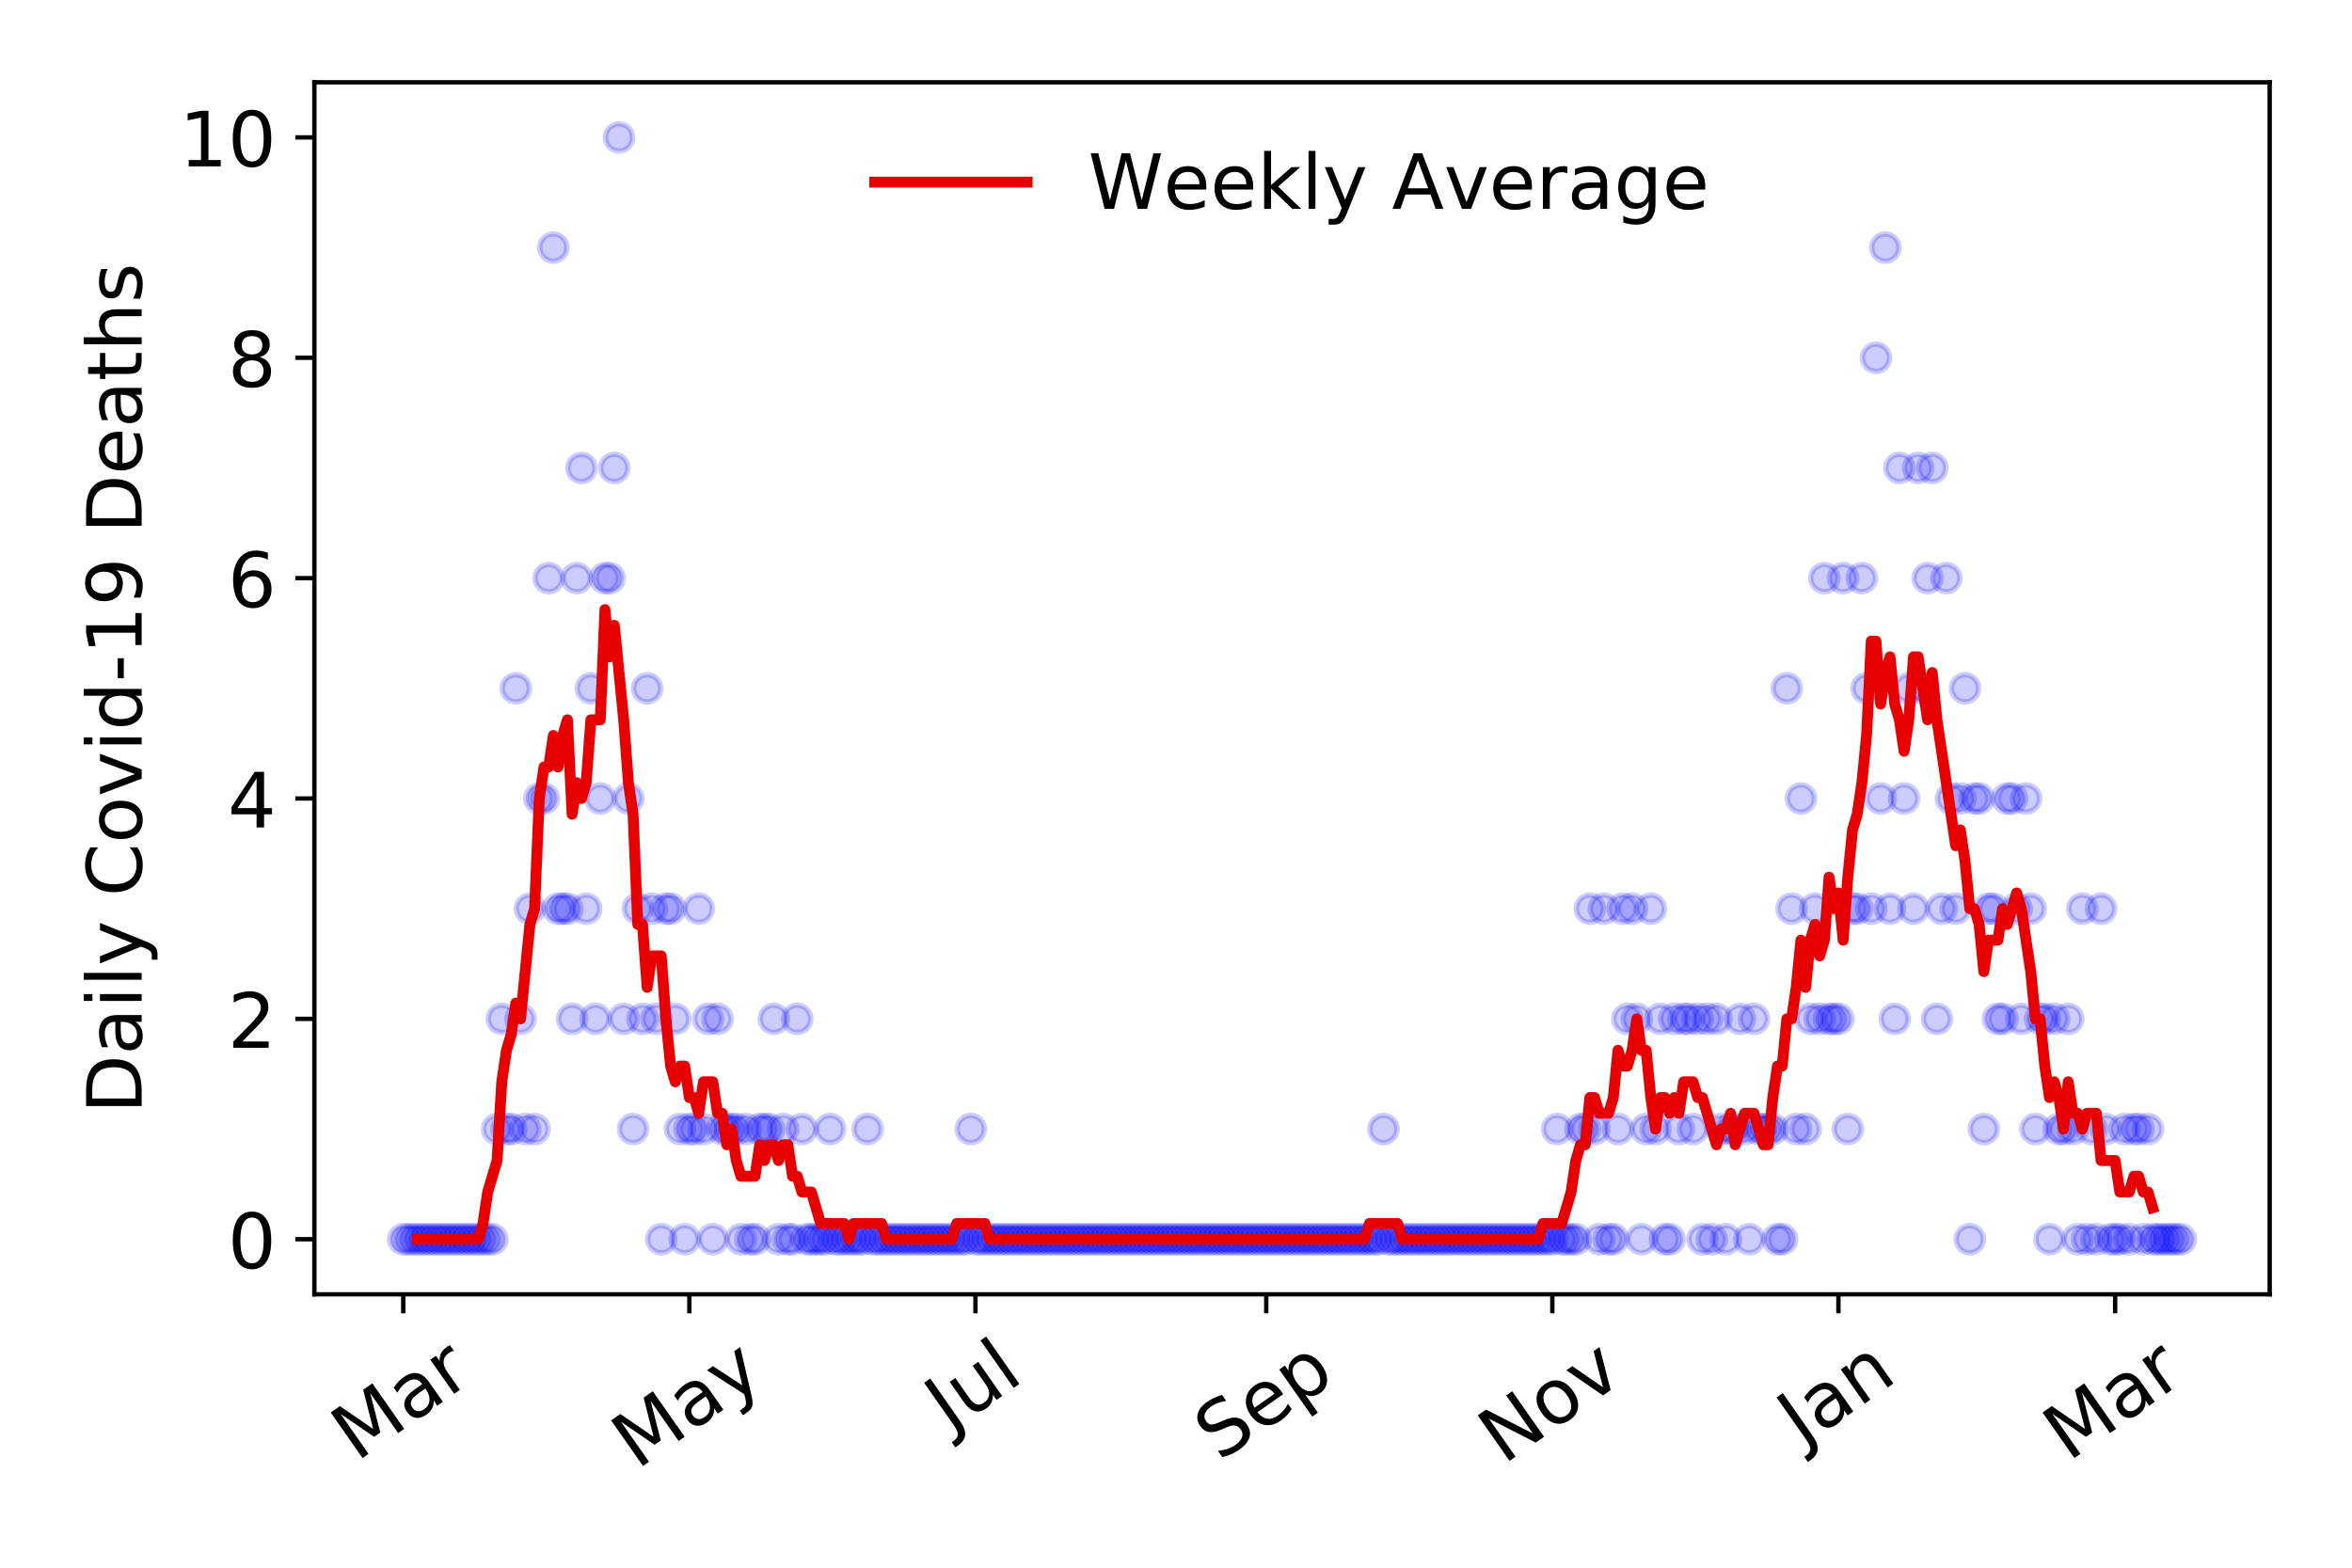 <?xml version="1.0" encoding="utf-8" standalone="no"?>
<!DOCTYPE svg PUBLIC "-//W3C//DTD SVG 1.1//EN"
  "http://www.w3.org/Graphics/SVG/1.1/DTD/svg11.dtd">
<!-- Created with matplotlib (https://matplotlib.org/) -->
<svg height="288pt" version="1.1" viewBox="0 0 432 288" width="432pt" xmlns="http://www.w3.org/2000/svg" xmlns:xlink="http://www.w3.org/1999/xlink">
 <defs>
  <style type="text/css">
*{stroke-linecap:butt;stroke-linejoin:round;}
  </style>
 </defs>
 <g id="figure_1">
  <g id="patch_1">
   <path d="M 0 288 
L 432 288 
L 432 0 
L 0 0 
z
" style="fill:#ffffff;"/>
  </g>
  <g id="axes_1">
   <g id="patch_2">
    <path d="M 57.745 237.778 
L 416.88 237.778 
L 416.88 15.12 
L 57.745 15.12 
z
" style="fill:#ffffff;"/>
   </g>
   <g id="matplotlib.axis_1">
    <g id="xtick_1">
     <g id="line2d_1">
      <defs>
       <path d="M 0 0 
L 0 3.5 
" id="m6933c4d2a0" style="stroke:#000000;stroke-width:0.8;"/>
      </defs>
      <g>
       <use style="stroke:#000000;stroke-width:0.8;" x="74.069" xlink:href="#m6933c4d2a0" y="237.778"/>
      </g>
     </g>
     <g id="text_1">
      <!-- Mar -->
      <defs>
       <path d="M 9.812 72.906 
L 24.516 72.906 
L 43.109 23.297 
L 61.812 72.906 
L 76.516 72.906 
L 76.516 0 
L 66.891 0 
L 66.891 64.016 
L 48.094 14.016 
L 38.188 14.016 
L 19.391 64.016 
L 19.391 0 
L 9.812 0 
z
" id="DejaVuSans-77"/>
       <path d="M 34.281 27.484 
Q 23.391 27.484 19.188 25 
Q 14.984 22.516 14.984 16.5 
Q 14.984 11.719 18.141 8.906 
Q 21.297 6.109 26.703 6.109 
Q 34.188 6.109 38.703 11.406 
Q 43.219 16.703 43.219 25.484 
L 43.219 27.484 
z
M 52.203 31.203 
L 52.203 0 
L 43.219 0 
L 43.219 8.297 
Q 40.141 3.328 35.547 0.953 
Q 30.953 -1.422 24.312 -1.422 
Q 15.922 -1.422 10.953 3.297 
Q 6 8.016 6 15.922 
Q 6 25.141 12.172 29.828 
Q 18.359 34.516 30.609 34.516 
L 43.219 34.516 
L 43.219 35.406 
Q 43.219 41.609 39.141 45 
Q 35.062 48.391 27.688 48.391 
Q 23 48.391 18.547 47.266 
Q 14.109 46.141 10.016 43.891 
L 10.016 52.203 
Q 14.938 54.109 19.578 55.047 
Q 24.219 56 28.609 56 
Q 40.484 56 46.344 49.844 
Q 52.203 43.703 52.203 31.203 
z
" id="DejaVuSans-97"/>
       <path d="M 41.109 46.297 
Q 39.594 47.172 37.812 47.578 
Q 36.031 48 33.891 48 
Q 26.266 48 22.188 43.047 
Q 18.109 38.094 18.109 28.812 
L 18.109 0 
L 9.078 0 
L 9.078 54.688 
L 18.109 54.688 
L 18.109 46.188 
Q 20.953 51.172 25.484 53.578 
Q 30.031 56 36.531 56 
Q 37.453 56 38.578 55.875 
Q 39.703 55.766 41.062 55.516 
z
" id="DejaVuSans-114"/>
      </defs>
      <g transform="translate(65.467 268.643)rotate(-35)scale(0.14 -0.14)">
       <use xlink:href="#DejaVuSans-77"/>
       <use x="86.279" xlink:href="#DejaVuSans-97"/>
       <use x="147.559" xlink:href="#DejaVuSans-114"/>
      </g>
     </g>
    </g>
    <g id="xtick_2">
     <g id="line2d_2">
      <g>
       <use style="stroke:#000000;stroke-width:0.8;" x="126.617" xlink:href="#m6933c4d2a0" y="237.778"/>
      </g>
     </g>
     <g id="text_2">
      <!-- May -->
      <defs>
       <path d="M 32.172 -5.078 
Q 28.375 -14.844 24.75 -17.812 
Q 21.141 -20.797 15.094 -20.797 
L 7.906 -20.797 
L 7.906 -13.281 
L 13.188 -13.281 
Q 16.891 -13.281 18.938 -11.516 
Q 21 -9.766 23.484 -3.219 
L 25.094 0.875 
L 2.984 54.688 
L 12.5 54.688 
L 29.594 11.922 
L 46.688 54.688 
L 56.203 54.688 
z
" id="DejaVuSans-121"/>
      </defs>
      <g transform="translate(116.978 270.094)rotate(-35)scale(0.14 -0.14)">
       <use xlink:href="#DejaVuSans-77"/>
       <use x="86.279" xlink:href="#DejaVuSans-97"/>
       <use x="147.559" xlink:href="#DejaVuSans-121"/>
      </g>
     </g>
    </g>
    <g id="xtick_3">
     <g id="line2d_3">
      <g>
       <use style="stroke:#000000;stroke-width:0.8;" x="179.165" xlink:href="#m6933c4d2a0" y="237.778"/>
      </g>
     </g>
     <g id="text_3">
      <!-- Jul -->
      <defs>
       <path d="M 9.812 72.906 
L 19.672 72.906 
L 19.672 5.078 
Q 19.672 -8.109 14.672 -14.062 
Q 9.672 -20.016 -1.422 -20.016 
L -5.172 -20.016 
L -5.172 -11.719 
L -2.094 -11.719 
Q 4.438 -11.719 7.125 -8.047 
Q 9.812 -4.391 9.812 5.078 
z
" id="DejaVuSans-74"/>
       <path d="M 8.5 21.578 
L 8.5 54.688 
L 17.484 54.688 
L 17.484 21.922 
Q 17.484 14.156 20.5 10.266 
Q 23.531 6.391 29.594 6.391 
Q 36.859 6.391 41.078 11.031 
Q 45.312 15.672 45.312 23.688 
L 45.312 54.688 
L 54.297 54.688 
L 54.297 0 
L 45.312 0 
L 45.312 8.406 
Q 42.047 3.422 37.719 1 
Q 33.406 -1.422 27.688 -1.422 
Q 18.266 -1.422 13.375 4.438 
Q 8.5 10.297 8.5 21.578 
z
M 31.109 56 
z
" id="DejaVuSans-117"/>
       <path d="M 9.422 75.984 
L 18.406 75.984 
L 18.406 0 
L 9.422 0 
z
" id="DejaVuSans-108"/>
      </defs>
      <g transform="translate(174.462 263.181)rotate(-35)scale(0.14 -0.14)">
       <use xlink:href="#DejaVuSans-74"/>
       <use x="29.492" xlink:href="#DejaVuSans-117"/>
       <use x="92.871" xlink:href="#DejaVuSans-108"/>
      </g>
     </g>
    </g>
    <g id="xtick_4">
     <g id="line2d_4">
      <g>
       <use style="stroke:#000000;stroke-width:0.8;" x="232.575" xlink:href="#m6933c4d2a0" y="237.778"/>
      </g>
     </g>
     <g id="text_4">
      <!-- Sep -->
      <defs>
       <path d="M 53.516 70.516 
L 53.516 60.891 
Q 47.906 63.578 42.922 64.891 
Q 37.938 66.219 33.297 66.219 
Q 25.25 66.219 20.875 63.094 
Q 16.5 59.969 16.5 54.203 
Q 16.5 49.359 19.406 46.891 
Q 22.312 44.438 30.422 42.922 
L 36.375 41.703 
Q 47.406 39.594 52.656 34.297 
Q 57.906 29 57.906 20.125 
Q 57.906 9.516 50.797 4.047 
Q 43.703 -1.422 29.984 -1.422 
Q 24.812 -1.422 18.969 -0.25 
Q 13.141 0.922 6.891 3.219 
L 6.891 13.375 
Q 12.891 10.016 18.656 8.297 
Q 24.422 6.594 29.984 6.594 
Q 38.422 6.594 43.016 9.906 
Q 47.609 13.234 47.609 19.391 
Q 47.609 24.75 44.312 27.781 
Q 41.016 30.812 33.5 32.328 
L 27.484 33.5 
Q 16.453 35.688 11.516 40.375 
Q 6.594 45.062 6.594 53.422 
Q 6.594 63.094 13.406 68.656 
Q 20.219 74.219 32.172 74.219 
Q 37.312 74.219 42.625 73.281 
Q 47.953 72.359 53.516 70.516 
z
" id="DejaVuSans-83"/>
       <path d="M 56.203 29.594 
L 56.203 25.203 
L 14.891 25.203 
Q 15.484 15.922 20.484 11.062 
Q 25.484 6.203 34.422 6.203 
Q 39.594 6.203 44.453 7.469 
Q 49.312 8.734 54.109 11.281 
L 54.109 2.781 
Q 49.266 0.734 44.188 -0.344 
Q 39.109 -1.422 33.891 -1.422 
Q 20.797 -1.422 13.156 6.188 
Q 5.516 13.812 5.516 26.812 
Q 5.516 40.234 12.766 48.109 
Q 20.016 56 32.328 56 
Q 43.359 56 49.781 48.891 
Q 56.203 41.797 56.203 29.594 
z
M 47.219 32.234 
Q 47.125 39.594 43.094 43.984 
Q 39.062 48.391 32.422 48.391 
Q 24.906 48.391 20.391 44.141 
Q 15.875 39.891 15.188 32.172 
z
" id="DejaVuSans-101"/>
       <path d="M 18.109 8.203 
L 18.109 -20.797 
L 9.078 -20.797 
L 9.078 54.688 
L 18.109 54.688 
L 18.109 46.391 
Q 20.953 51.266 25.266 53.625 
Q 29.594 56 35.594 56 
Q 45.562 56 51.781 48.094 
Q 58.016 40.188 58.016 27.297 
Q 58.016 14.406 51.781 6.484 
Q 45.562 -1.422 35.594 -1.422 
Q 29.594 -1.422 25.266 0.953 
Q 20.953 3.328 18.109 8.203 
z
M 48.688 27.297 
Q 48.688 37.203 44.609 42.844 
Q 40.531 48.484 33.406 48.484 
Q 26.266 48.484 22.188 42.844 
Q 18.109 37.203 18.109 27.297 
Q 18.109 17.391 22.188 11.75 
Q 26.266 6.109 33.406 6.109 
Q 40.531 6.109 44.609 11.75 
Q 48.688 17.391 48.688 27.297 
z
" id="DejaVuSans-112"/>
      </defs>
      <g transform="translate(223.982 268.629)rotate(-35)scale(0.14 -0.14)">
       <use xlink:href="#DejaVuSans-83"/>
       <use x="63.477" xlink:href="#DejaVuSans-101"/>
       <use x="125" xlink:href="#DejaVuSans-112"/>
      </g>
     </g>
    </g>
    <g id="xtick_5">
     <g id="line2d_5">
      <g>
       <use style="stroke:#000000;stroke-width:0.8;" x="285.123" xlink:href="#m6933c4d2a0" y="237.778"/>
      </g>
     </g>
     <g id="text_5">
      <!-- Nov -->
      <defs>
       <path d="M 9.812 72.906 
L 23.094 72.906 
L 55.422 11.922 
L 55.422 72.906 
L 64.984 72.906 
L 64.984 0 
L 51.703 0 
L 19.391 60.984 
L 19.391 0 
L 9.812 0 
z
" id="DejaVuSans-78"/>
       <path d="M 30.609 48.391 
Q 23.391 48.391 19.188 42.75 
Q 14.984 37.109 14.984 27.297 
Q 14.984 17.484 19.156 11.844 
Q 23.344 6.203 30.609 6.203 
Q 37.797 6.203 41.984 11.859 
Q 46.188 17.531 46.188 27.297 
Q 46.188 37.016 41.984 42.703 
Q 37.797 48.391 30.609 48.391 
z
M 30.609 56 
Q 42.328 56 49.016 48.375 
Q 55.719 40.766 55.719 27.297 
Q 55.719 13.875 49.016 6.219 
Q 42.328 -1.422 30.609 -1.422 
Q 18.844 -1.422 12.172 6.219 
Q 5.516 13.875 5.516 27.297 
Q 5.516 40.766 12.172 48.375 
Q 18.844 56 30.609 56 
z
" id="DejaVuSans-111"/>
       <path d="M 2.984 54.688 
L 12.5 54.688 
L 29.594 8.797 
L 46.688 54.688 
L 56.203 54.688 
L 35.688 0 
L 23.484 0 
z
" id="DejaVuSans-118"/>
      </defs>
      <g transform="translate(276.146 269.166)rotate(-35)scale(0.14 -0.14)">
       <use xlink:href="#DejaVuSans-78"/>
       <use x="74.805" xlink:href="#DejaVuSans-111"/>
       <use x="135.986" xlink:href="#DejaVuSans-118"/>
      </g>
     </g>
    </g>
    <g id="xtick_6">
     <g id="line2d_6">
      <g>
       <use style="stroke:#000000;stroke-width:0.8;" x="337.67" xlink:href="#m6933c4d2a0" y="237.778"/>
      </g>
     </g>
     <g id="text_6">
      <!-- Jan -->
      <defs>
       <path d="M 54.891 33.016 
L 54.891 0 
L 45.906 0 
L 45.906 32.719 
Q 45.906 40.484 42.875 44.328 
Q 39.844 48.188 33.797 48.188 
Q 26.516 48.188 22.312 43.547 
Q 18.109 38.922 18.109 30.906 
L 18.109 0 
L 9.078 0 
L 9.078 54.688 
L 18.109 54.688 
L 18.109 46.188 
Q 21.344 51.125 25.703 53.562 
Q 30.078 56 35.797 56 
Q 45.219 56 50.047 50.172 
Q 54.891 44.344 54.891 33.016 
z
" id="DejaVuSans-110"/>
      </defs>
      <g transform="translate(331.047 265.871)rotate(-35)scale(0.14 -0.14)">
       <use xlink:href="#DejaVuSans-74"/>
       <use x="29.492" xlink:href="#DejaVuSans-97"/>
       <use x="90.771" xlink:href="#DejaVuSans-110"/>
      </g>
     </g>
    </g>
    <g id="xtick_7">
     <g id="line2d_7">
      <g>
       <use style="stroke:#000000;stroke-width:0.8;" x="388.495" xlink:href="#m6933c4d2a0" y="237.778"/>
      </g>
     </g>
     <g id="text_7">
      <!-- Mar -->
      <g transform="translate(379.893 268.643)rotate(-35)scale(0.14 -0.14)">
       <use xlink:href="#DejaVuSans-77"/>
       <use x="86.279" xlink:href="#DejaVuSans-97"/>
       <use x="147.559" xlink:href="#DejaVuSans-114"/>
      </g>
     </g>
    </g>
   </g>
   <g id="matplotlib.axis_2">
    <g id="ytick_1">
     <g id="line2d_8">
      <defs>
       <path d="M 0 0 
L -3.5 0 
" id="mc2f7754924" style="stroke:#000000;stroke-width:0.8;"/>
      </defs>
      <g>
       <use style="stroke:#000000;stroke-width:0.8;" x="57.745" xlink:href="#mc2f7754924" y="227.657"/>
      </g>
     </g>
     <g id="text_8">
      <!-- 0 -->
      <defs>
       <path d="M 31.781 66.406 
Q 24.172 66.406 20.328 58.906 
Q 16.5 51.422 16.5 36.375 
Q 16.5 21.391 20.328 13.891 
Q 24.172 6.391 31.781 6.391 
Q 39.453 6.391 43.281 13.891 
Q 47.125 21.391 47.125 36.375 
Q 47.125 51.422 43.281 58.906 
Q 39.453 66.406 31.781 66.406 
z
M 31.781 74.219 
Q 44.047 74.219 50.516 64.516 
Q 56.984 54.828 56.984 36.375 
Q 56.984 17.969 50.516 8.266 
Q 44.047 -1.422 31.781 -1.422 
Q 19.531 -1.422 13.062 8.266 
Q 6.594 17.969 6.594 36.375 
Q 6.594 54.828 13.062 64.516 
Q 19.531 74.219 31.781 74.219 
z
" id="DejaVuSans-48"/>
      </defs>
      <g transform="translate(41.837 232.976)scale(0.14 -0.14)">
       <use xlink:href="#DejaVuSans-48"/>
      </g>
     </g>
    </g>
    <g id="ytick_2">
     <g id="line2d_9">
      <g>
       <use style="stroke:#000000;stroke-width:0.8;" x="57.745" xlink:href="#mc2f7754924" y="187.174"/>
      </g>
     </g>
     <g id="text_9">
      <!-- 2 -->
      <defs>
       <path d="M 19.188 8.297 
L 53.609 8.297 
L 53.609 0 
L 7.328 0 
L 7.328 8.297 
Q 12.938 14.109 22.625 23.891 
Q 32.328 33.688 34.812 36.531 
Q 39.547 41.844 41.422 45.531 
Q 43.312 49.219 43.312 52.781 
Q 43.312 58.594 39.234 62.25 
Q 35.156 65.922 28.609 65.922 
Q 23.969 65.922 18.812 64.312 
Q 13.672 62.703 7.812 59.422 
L 7.812 69.391 
Q 13.766 71.781 18.938 73 
Q 24.125 74.219 28.422 74.219 
Q 39.75 74.219 46.484 68.547 
Q 53.219 62.891 53.219 53.422 
Q 53.219 48.922 51.531 44.891 
Q 49.859 40.875 45.406 35.406 
Q 44.188 33.984 37.641 27.219 
Q 31.109 20.453 19.188 8.297 
z
" id="DejaVuSans-50"/>
      </defs>
      <g transform="translate(41.837 192.493)scale(0.14 -0.14)">
       <use xlink:href="#DejaVuSans-50"/>
      </g>
     </g>
    </g>
    <g id="ytick_3">
     <g id="line2d_10">
      <g>
       <use style="stroke:#000000;stroke-width:0.8;" x="57.745" xlink:href="#mc2f7754924" y="146.691"/>
      </g>
     </g>
     <g id="text_10">
      <!-- 4 -->
      <defs>
       <path d="M 37.797 64.312 
L 12.891 25.391 
L 37.797 25.391 
z
M 35.203 72.906 
L 47.609 72.906 
L 47.609 25.391 
L 58.016 25.391 
L 58.016 17.188 
L 47.609 17.188 
L 47.609 0 
L 37.797 0 
L 37.797 17.188 
L 4.891 17.188 
L 4.891 26.703 
z
" id="DejaVuSans-52"/>
      </defs>
      <g transform="translate(41.837 152.01)scale(0.14 -0.14)">
       <use xlink:href="#DejaVuSans-52"/>
      </g>
     </g>
    </g>
    <g id="ytick_4">
     <g id="line2d_11">
      <g>
       <use style="stroke:#000000;stroke-width:0.8;" x="57.745" xlink:href="#mc2f7754924" y="106.207"/>
      </g>
     </g>
     <g id="text_11">
      <!-- 6 -->
      <defs>
       <path d="M 33.016 40.375 
Q 26.375 40.375 22.484 35.828 
Q 18.609 31.297 18.609 23.391 
Q 18.609 15.531 22.484 10.953 
Q 26.375 6.391 33.016 6.391 
Q 39.656 6.391 43.531 10.953 
Q 47.406 15.531 47.406 23.391 
Q 47.406 31.297 43.531 35.828 
Q 39.656 40.375 33.016 40.375 
z
M 52.594 71.297 
L 52.594 62.312 
Q 48.875 64.062 45.094 64.984 
Q 41.312 65.922 37.594 65.922 
Q 27.828 65.922 22.672 59.328 
Q 17.531 52.734 16.797 39.406 
Q 19.672 43.656 24.016 45.922 
Q 28.375 48.188 33.594 48.188 
Q 44.578 48.188 50.953 41.516 
Q 57.328 34.859 57.328 23.391 
Q 57.328 12.156 50.688 5.359 
Q 44.047 -1.422 33.016 -1.422 
Q 20.359 -1.422 13.672 8.266 
Q 6.984 17.969 6.984 36.375 
Q 6.984 53.656 15.188 63.938 
Q 23.391 74.219 37.203 74.219 
Q 40.922 74.219 44.703 73.484 
Q 48.484 72.75 52.594 71.297 
z
" id="DejaVuSans-54"/>
      </defs>
      <g transform="translate(41.837 111.526)scale(0.14 -0.14)">
       <use xlink:href="#DejaVuSans-54"/>
      </g>
     </g>
    </g>
    <g id="ytick_5">
     <g id="line2d_12">
      <g>
       <use style="stroke:#000000;stroke-width:0.8;" x="57.745" xlink:href="#mc2f7754924" y="65.724"/>
      </g>
     </g>
     <g id="text_12">
      <!-- 8 -->
      <defs>
       <path d="M 31.781 34.625 
Q 24.75 34.625 20.719 30.859 
Q 16.703 27.094 16.703 20.516 
Q 16.703 13.922 20.719 10.156 
Q 24.75 6.391 31.781 6.391 
Q 38.812 6.391 42.859 10.172 
Q 46.922 13.969 46.922 20.516 
Q 46.922 27.094 42.891 30.859 
Q 38.875 34.625 31.781 34.625 
z
M 21.922 38.812 
Q 15.578 40.375 12.031 44.719 
Q 8.5 49.078 8.5 55.328 
Q 8.5 64.062 14.719 69.141 
Q 20.953 74.219 31.781 74.219 
Q 42.672 74.219 48.875 69.141 
Q 55.078 64.062 55.078 55.328 
Q 55.078 49.078 51.531 44.719 
Q 48 40.375 41.703 38.812 
Q 48.828 37.156 52.797 32.312 
Q 56.781 27.484 56.781 20.516 
Q 56.781 9.906 50.312 4.234 
Q 43.844 -1.422 31.781 -1.422 
Q 19.734 -1.422 13.25 4.234 
Q 6.781 9.906 6.781 20.516 
Q 6.781 27.484 10.781 32.312 
Q 14.797 37.156 21.922 38.812 
z
M 18.312 54.391 
Q 18.312 48.734 21.844 45.562 
Q 25.391 42.391 31.781 42.391 
Q 38.141 42.391 41.719 45.562 
Q 45.312 48.734 45.312 54.391 
Q 45.312 60.062 41.719 63.234 
Q 38.141 66.406 31.781 66.406 
Q 25.391 66.406 21.844 63.234 
Q 18.312 60.062 18.312 54.391 
z
" id="DejaVuSans-56"/>
      </defs>
      <g transform="translate(41.837 71.043)scale(0.14 -0.14)">
       <use xlink:href="#DejaVuSans-56"/>
      </g>
     </g>
    </g>
    <g id="ytick_6">
     <g id="line2d_13">
      <g>
       <use style="stroke:#000000;stroke-width:0.8;" x="57.745" xlink:href="#mc2f7754924" y="25.241"/>
      </g>
     </g>
     <g id="text_13">
      <!-- 10 -->
      <defs>
       <path d="M 12.406 8.297 
L 28.516 8.297 
L 28.516 63.922 
L 10.984 60.406 
L 10.984 69.391 
L 28.422 72.906 
L 38.281 72.906 
L 38.281 8.297 
L 54.391 8.297 
L 54.391 0 
L 12.406 0 
z
" id="DejaVuSans-49"/>
      </defs>
      <g transform="translate(32.93 30.56)scale(0.14 -0.14)">
       <use xlink:href="#DejaVuSans-49"/>
       <use x="63.623" xlink:href="#DejaVuSans-48"/>
      </g>
     </g>
    </g>
    <g id="text_14">
     <!-- Daily Covid-19 Deaths -->
     <defs>
      <path d="M 19.672 64.797 
L 19.672 8.109 
L 31.594 8.109 
Q 46.688 8.109 53.688 14.938 
Q 60.688 21.781 60.688 36.531 
Q 60.688 51.172 53.688 57.984 
Q 46.688 64.797 31.594 64.797 
z
M 9.812 72.906 
L 30.078 72.906 
Q 51.266 72.906 61.172 64.094 
Q 71.094 55.281 71.094 36.531 
Q 71.094 17.672 61.125 8.828 
Q 51.172 0 30.078 0 
L 9.812 0 
z
" id="DejaVuSans-68"/>
      <path d="M 9.422 54.688 
L 18.406 54.688 
L 18.406 0 
L 9.422 0 
z
M 9.422 75.984 
L 18.406 75.984 
L 18.406 64.594 
L 9.422 64.594 
z
" id="DejaVuSans-105"/>
      <path id="DejaVuSans-32"/>
      <path d="M 64.406 67.281 
L 64.406 56.891 
Q 59.422 61.531 53.781 63.812 
Q 48.141 66.109 41.797 66.109 
Q 29.297 66.109 22.656 58.469 
Q 16.016 50.828 16.016 36.375 
Q 16.016 21.969 22.656 14.328 
Q 29.297 6.688 41.797 6.688 
Q 48.141 6.688 53.781 8.984 
Q 59.422 11.281 64.406 15.922 
L 64.406 5.609 
Q 59.234 2.094 53.438 0.328 
Q 47.656 -1.422 41.219 -1.422 
Q 24.656 -1.422 15.125 8.703 
Q 5.609 18.844 5.609 36.375 
Q 5.609 53.953 15.125 64.078 
Q 24.656 74.219 41.219 74.219 
Q 47.75 74.219 53.531 72.484 
Q 59.328 70.75 64.406 67.281 
z
" id="DejaVuSans-67"/>
      <path d="M 45.406 46.391 
L 45.406 75.984 
L 54.391 75.984 
L 54.391 0 
L 45.406 0 
L 45.406 8.203 
Q 42.578 3.328 38.25 0.953 
Q 33.938 -1.422 27.875 -1.422 
Q 17.969 -1.422 11.734 6.484 
Q 5.516 14.406 5.516 27.297 
Q 5.516 40.188 11.734 48.094 
Q 17.969 56 27.875 56 
Q 33.938 56 38.25 53.625 
Q 42.578 51.266 45.406 46.391 
z
M 14.797 27.297 
Q 14.797 17.391 18.875 11.75 
Q 22.953 6.109 30.078 6.109 
Q 37.203 6.109 41.297 11.75 
Q 45.406 17.391 45.406 27.297 
Q 45.406 37.203 41.297 42.844 
Q 37.203 48.484 30.078 48.484 
Q 22.953 48.484 18.875 42.844 
Q 14.797 37.203 14.797 27.297 
z
" id="DejaVuSans-100"/>
      <path d="M 4.891 31.391 
L 31.203 31.391 
L 31.203 23.391 
L 4.891 23.391 
z
" id="DejaVuSans-45"/>
      <path d="M 10.984 1.516 
L 10.984 10.5 
Q 14.703 8.734 18.5 7.812 
Q 22.312 6.891 25.984 6.891 
Q 35.75 6.891 40.891 13.453 
Q 46.047 20.016 46.781 33.406 
Q 43.953 29.203 39.594 26.953 
Q 35.25 24.703 29.984 24.703 
Q 19.047 24.703 12.672 31.312 
Q 6.297 37.938 6.297 49.422 
Q 6.297 60.641 12.938 67.422 
Q 19.578 74.219 30.609 74.219 
Q 43.266 74.219 49.922 64.516 
Q 56.594 54.828 56.594 36.375 
Q 56.594 19.141 48.406 8.859 
Q 40.234 -1.422 26.422 -1.422 
Q 22.703 -1.422 18.891 -0.688 
Q 15.094 0.047 10.984 1.516 
z
M 30.609 32.422 
Q 37.25 32.422 41.125 36.953 
Q 45.016 41.5 45.016 49.422 
Q 45.016 57.281 41.125 61.844 
Q 37.25 66.406 30.609 66.406 
Q 23.969 66.406 20.094 61.844 
Q 16.219 57.281 16.219 49.422 
Q 16.219 41.5 20.094 36.953 
Q 23.969 32.422 30.609 32.422 
z
" id="DejaVuSans-57"/>
      <path d="M 18.312 70.219 
L 18.312 54.688 
L 36.812 54.688 
L 36.812 47.703 
L 18.312 47.703 
L 18.312 18.016 
Q 18.312 11.328 20.141 9.422 
Q 21.969 7.516 27.594 7.516 
L 36.812 7.516 
L 36.812 0 
L 27.594 0 
Q 17.188 0 13.234 3.875 
Q 9.281 7.766 9.281 18.016 
L 9.281 47.703 
L 2.688 47.703 
L 2.688 54.688 
L 9.281 54.688 
L 9.281 70.219 
z
" id="DejaVuSans-116"/>
      <path d="M 54.891 33.016 
L 54.891 0 
L 45.906 0 
L 45.906 32.719 
Q 45.906 40.484 42.875 44.328 
Q 39.844 48.188 33.797 48.188 
Q 26.516 48.188 22.312 43.547 
Q 18.109 38.922 18.109 30.906 
L 18.109 0 
L 9.078 0 
L 9.078 75.984 
L 18.109 75.984 
L 18.109 46.188 
Q 21.344 51.125 25.703 53.562 
Q 30.078 56 35.797 56 
Q 45.219 56 50.047 50.172 
Q 54.891 44.344 54.891 33.016 
z
" id="DejaVuSans-104"/>
      <path d="M 44.281 53.078 
L 44.281 44.578 
Q 40.484 46.531 36.375 47.5 
Q 32.281 48.484 27.875 48.484 
Q 21.188 48.484 17.844 46.438 
Q 14.5 44.391 14.5 40.281 
Q 14.5 37.156 16.891 35.375 
Q 19.281 33.594 26.516 31.984 
L 29.594 31.297 
Q 39.156 29.25 43.188 25.516 
Q 47.219 21.781 47.219 15.094 
Q 47.219 7.469 41.188 3.016 
Q 35.156 -1.422 24.609 -1.422 
Q 20.219 -1.422 15.453 -0.562 
Q 10.688 0.297 5.422 2 
L 5.422 11.281 
Q 10.406 8.688 15.234 7.391 
Q 20.062 6.109 24.812 6.109 
Q 31.156 6.109 34.562 8.281 
Q 37.984 10.453 37.984 14.406 
Q 37.984 18.062 35.516 20.016 
Q 33.062 21.969 24.703 23.781 
L 21.578 24.516 
Q 13.234 26.266 9.516 29.906 
Q 5.812 33.547 5.812 39.891 
Q 5.812 47.609 11.281 51.797 
Q 16.75 56 26.812 56 
Q 31.781 56 36.172 55.266 
Q 40.578 54.547 44.281 53.078 
z
" id="DejaVuSans-115"/>
     </defs>
     <g transform="translate(26.018 204.56)rotate(-90)scale(0.14 -0.14)">
      <use xlink:href="#DejaVuSans-68"/>
      <use x="77.002" xlink:href="#DejaVuSans-97"/>
      <use x="138.281" xlink:href="#DejaVuSans-105"/>
      <use x="166.064" xlink:href="#DejaVuSans-108"/>
      <use x="193.848" xlink:href="#DejaVuSans-121"/>
      <use x="253.027" xlink:href="#DejaVuSans-32"/>
      <use x="284.814" xlink:href="#DejaVuSans-67"/>
      <use x="354.639" xlink:href="#DejaVuSans-111"/>
      <use x="415.82" xlink:href="#DejaVuSans-118"/>
      <use x="475" xlink:href="#DejaVuSans-105"/>
      <use x="502.783" xlink:href="#DejaVuSans-100"/>
      <use x="566.26" xlink:href="#DejaVuSans-45"/>
      <use x="602.344" xlink:href="#DejaVuSans-49"/>
      <use x="665.967" xlink:href="#DejaVuSans-57"/>
      <use x="729.59" xlink:href="#DejaVuSans-32"/>
      <use x="761.377" xlink:href="#DejaVuSans-68"/>
      <use x="838.379" xlink:href="#DejaVuSans-101"/>
      <use x="899.902" xlink:href="#DejaVuSans-97"/>
      <use x="961.182" xlink:href="#DejaVuSans-116"/>
      <use x="1000.391" xlink:href="#DejaVuSans-104"/>
      <use x="1063.77" xlink:href="#DejaVuSans-115"/>
     </g>
    </g>
   </g>
   <g id="line2d_14">
    <defs>
     <path d="M 0 2.5 
C 0.663 2.5 1.299 2.237 1.768 1.768 
C 2.237 1.299 2.5 0.663 2.5 0 
C 2.5 -0.663 2.237 -1.299 1.768 -1.768 
C 1.299 -2.237 0.663 -2.5 0 -2.5 
C -0.663 -2.5 -1.299 -2.237 -1.768 -1.768 
C -2.237 -1.299 -2.5 -0.663 -2.5 0 
C -2.5 0.663 -2.237 1.299 -1.768 1.768 
C -1.299 2.237 -0.663 2.5 0 2.5 
z
" id="m13f2fabfaa" style="stroke:#0000ff;stroke-opacity:0.2;"/>
    </defs>
    <g clip-path="url(#p14a17a7a40)">
     <use style="fill:#0000ff;fill-opacity:0.2;stroke:#0000ff;stroke-opacity:0.2;" x="74.069" xlink:href="#m13f2fabfaa" y="227.657"/>
     <use style="fill:#0000ff;fill-opacity:0.2;stroke:#0000ff;stroke-opacity:0.2;" x="74.931" xlink:href="#m13f2fabfaa" y="227.657"/>
     <use style="fill:#0000ff;fill-opacity:0.2;stroke:#0000ff;stroke-opacity:0.2;" x="75.792" xlink:href="#m13f2fabfaa" y="227.657"/>
     <use style="fill:#0000ff;fill-opacity:0.2;stroke:#0000ff;stroke-opacity:0.2;" x="76.654" xlink:href="#m13f2fabfaa" y="227.657"/>
     <use style="fill:#0000ff;fill-opacity:0.2;stroke:#0000ff;stroke-opacity:0.2;" x="77.515" xlink:href="#m13f2fabfaa" y="227.657"/>
     <use style="fill:#0000ff;fill-opacity:0.2;stroke:#0000ff;stroke-opacity:0.2;" x="78.377" xlink:href="#m13f2fabfaa" y="227.657"/>
     <use style="fill:#0000ff;fill-opacity:0.2;stroke:#0000ff;stroke-opacity:0.2;" x="79.238" xlink:href="#m13f2fabfaa" y="227.657"/>
     <use style="fill:#0000ff;fill-opacity:0.2;stroke:#0000ff;stroke-opacity:0.2;" x="80.099" xlink:href="#m13f2fabfaa" y="227.657"/>
     <use style="fill:#0000ff;fill-opacity:0.2;stroke:#0000ff;stroke-opacity:0.2;" x="80.961" xlink:href="#m13f2fabfaa" y="227.657"/>
     <use style="fill:#0000ff;fill-opacity:0.2;stroke:#0000ff;stroke-opacity:0.2;" x="81.822" xlink:href="#m13f2fabfaa" y="227.657"/>
     <use style="fill:#0000ff;fill-opacity:0.2;stroke:#0000ff;stroke-opacity:0.2;" x="82.684" xlink:href="#m13f2fabfaa" y="227.657"/>
     <use style="fill:#0000ff;fill-opacity:0.2;stroke:#0000ff;stroke-opacity:0.2;" x="83.545" xlink:href="#m13f2fabfaa" y="227.657"/>
     <use style="fill:#0000ff;fill-opacity:0.2;stroke:#0000ff;stroke-opacity:0.2;" x="84.407" xlink:href="#m13f2fabfaa" y="227.657"/>
     <use style="fill:#0000ff;fill-opacity:0.2;stroke:#0000ff;stroke-opacity:0.2;" x="85.268" xlink:href="#m13f2fabfaa" y="227.657"/>
     <use style="fill:#0000ff;fill-opacity:0.2;stroke:#0000ff;stroke-opacity:0.2;" x="86.129" xlink:href="#m13f2fabfaa" y="227.657"/>
     <use style="fill:#0000ff;fill-opacity:0.2;stroke:#0000ff;stroke-opacity:0.2;" x="86.991" xlink:href="#m13f2fabfaa" y="227.657"/>
     <use style="fill:#0000ff;fill-opacity:0.2;stroke:#0000ff;stroke-opacity:0.2;" x="87.852" xlink:href="#m13f2fabfaa" y="227.657"/>
     <use style="fill:#0000ff;fill-opacity:0.2;stroke:#0000ff;stroke-opacity:0.2;" x="88.714" xlink:href="#m13f2fabfaa" y="227.657"/>
     <use style="fill:#0000ff;fill-opacity:0.2;stroke:#0000ff;stroke-opacity:0.2;" x="89.575" xlink:href="#m13f2fabfaa" y="227.657"/>
     <use style="fill:#0000ff;fill-opacity:0.2;stroke:#0000ff;stroke-opacity:0.2;" x="90.437" xlink:href="#m13f2fabfaa" y="227.657"/>
     <use style="fill:#0000ff;fill-opacity:0.2;stroke:#0000ff;stroke-opacity:0.2;" x="91.298" xlink:href="#m13f2fabfaa" y="207.416"/>
     <use style="fill:#0000ff;fill-opacity:0.2;stroke:#0000ff;stroke-opacity:0.2;" x="92.16" xlink:href="#m13f2fabfaa" y="187.174"/>
     <use style="fill:#0000ff;fill-opacity:0.2;stroke:#0000ff;stroke-opacity:0.2;" x="93.021" xlink:href="#m13f2fabfaa" y="207.416"/>
     <use style="fill:#0000ff;fill-opacity:0.2;stroke:#0000ff;stroke-opacity:0.2;" x="93.882" xlink:href="#m13f2fabfaa" y="207.416"/>
     <use style="fill:#0000ff;fill-opacity:0.2;stroke:#0000ff;stroke-opacity:0.2;" x="94.744" xlink:href="#m13f2fabfaa" y="126.449"/>
     <use style="fill:#0000ff;fill-opacity:0.2;stroke:#0000ff;stroke-opacity:0.2;" x="95.605" xlink:href="#m13f2fabfaa" y="187.174"/>
     <use style="fill:#0000ff;fill-opacity:0.2;stroke:#0000ff;stroke-opacity:0.2;" x="96.467" xlink:href="#m13f2fabfaa" y="207.416"/>
     <use style="fill:#0000ff;fill-opacity:0.2;stroke:#0000ff;stroke-opacity:0.2;" x="97.328" xlink:href="#m13f2fabfaa" y="166.932"/>
     <use style="fill:#0000ff;fill-opacity:0.2;stroke:#0000ff;stroke-opacity:0.2;" x="98.19" xlink:href="#m13f2fabfaa" y="207.416"/>
     <use style="fill:#0000ff;fill-opacity:0.2;stroke:#0000ff;stroke-opacity:0.2;" x="99.051" xlink:href="#m13f2fabfaa" y="146.691"/>
     <use style="fill:#0000ff;fill-opacity:0.2;stroke:#0000ff;stroke-opacity:0.2;" x="99.913" xlink:href="#m13f2fabfaa" y="146.691"/>
     <use style="fill:#0000ff;fill-opacity:0.2;stroke:#0000ff;stroke-opacity:0.2;" x="100.774" xlink:href="#m13f2fabfaa" y="106.207"/>
     <use style="fill:#0000ff;fill-opacity:0.2;stroke:#0000ff;stroke-opacity:0.2;" x="101.635" xlink:href="#m13f2fabfaa" y="45.482"/>
     <use style="fill:#0000ff;fill-opacity:0.2;stroke:#0000ff;stroke-opacity:0.2;" x="102.497" xlink:href="#m13f2fabfaa" y="166.932"/>
     <use style="fill:#0000ff;fill-opacity:0.2;stroke:#0000ff;stroke-opacity:0.2;" x="103.358" xlink:href="#m13f2fabfaa" y="166.932"/>
     <use style="fill:#0000ff;fill-opacity:0.2;stroke:#0000ff;stroke-opacity:0.2;" x="104.22" xlink:href="#m13f2fabfaa" y="166.932"/>
     <use style="fill:#0000ff;fill-opacity:0.2;stroke:#0000ff;stroke-opacity:0.2;" x="105.081" xlink:href="#m13f2fabfaa" y="187.174"/>
     <use style="fill:#0000ff;fill-opacity:0.2;stroke:#0000ff;stroke-opacity:0.2;" x="105.943" xlink:href="#m13f2fabfaa" y="106.207"/>
     <use style="fill:#0000ff;fill-opacity:0.2;stroke:#0000ff;stroke-opacity:0.2;" x="106.804" xlink:href="#m13f2fabfaa" y="85.966"/>
     <use style="fill:#0000ff;fill-opacity:0.2;stroke:#0000ff;stroke-opacity:0.2;" x="107.666" xlink:href="#m13f2fabfaa" y="166.932"/>
     <use style="fill:#0000ff;fill-opacity:0.2;stroke:#0000ff;stroke-opacity:0.2;" x="108.527" xlink:href="#m13f2fabfaa" y="126.449"/>
     <use style="fill:#0000ff;fill-opacity:0.2;stroke:#0000ff;stroke-opacity:0.2;" x="109.388" xlink:href="#m13f2fabfaa" y="187.174"/>
     <use style="fill:#0000ff;fill-opacity:0.2;stroke:#0000ff;stroke-opacity:0.2;" x="110.25" xlink:href="#m13f2fabfaa" y="146.691"/>
     <use style="fill:#0000ff;fill-opacity:0.2;stroke:#0000ff;stroke-opacity:0.2;" x="111.111" xlink:href="#m13f2fabfaa" y="106.207"/>
     <use style="fill:#0000ff;fill-opacity:0.2;stroke:#0000ff;stroke-opacity:0.2;" x="111.973" xlink:href="#m13f2fabfaa" y="106.207"/>
     <use style="fill:#0000ff;fill-opacity:0.2;stroke:#0000ff;stroke-opacity:0.2;" x="112.834" xlink:href="#m13f2fabfaa" y="85.966"/>
     <use style="fill:#0000ff;fill-opacity:0.2;stroke:#0000ff;stroke-opacity:0.2;" x="113.696" xlink:href="#m13f2fabfaa" y="25.241"/>
     <use style="fill:#0000ff;fill-opacity:0.2;stroke:#0000ff;stroke-opacity:0.2;" x="114.557" xlink:href="#m13f2fabfaa" y="187.174"/>
     <use style="fill:#0000ff;fill-opacity:0.2;stroke:#0000ff;stroke-opacity:0.2;" x="115.419" xlink:href="#m13f2fabfaa" y="146.691"/>
     <use style="fill:#0000ff;fill-opacity:0.2;stroke:#0000ff;stroke-opacity:0.2;" x="116.28" xlink:href="#m13f2fabfaa" y="207.416"/>
     <use style="fill:#0000ff;fill-opacity:0.2;stroke:#0000ff;stroke-opacity:0.2;" x="117.141" xlink:href="#m13f2fabfaa" y="166.932"/>
     <use style="fill:#0000ff;fill-opacity:0.2;stroke:#0000ff;stroke-opacity:0.2;" x="118.003" xlink:href="#m13f2fabfaa" y="187.174"/>
     <use style="fill:#0000ff;fill-opacity:0.2;stroke:#0000ff;stroke-opacity:0.2;" x="118.864" xlink:href="#m13f2fabfaa" y="126.449"/>
     <use style="fill:#0000ff;fill-opacity:0.2;stroke:#0000ff;stroke-opacity:0.2;" x="119.726" xlink:href="#m13f2fabfaa" y="166.932"/>
     <use style="fill:#0000ff;fill-opacity:0.2;stroke:#0000ff;stroke-opacity:0.2;" x="120.587" xlink:href="#m13f2fabfaa" y="187.174"/>
     <use style="fill:#0000ff;fill-opacity:0.2;stroke:#0000ff;stroke-opacity:0.2;" x="121.449" xlink:href="#m13f2fabfaa" y="227.657"/>
     <use style="fill:#0000ff;fill-opacity:0.2;stroke:#0000ff;stroke-opacity:0.2;" x="122.31" xlink:href="#m13f2fabfaa" y="166.932"/>
     <use style="fill:#0000ff;fill-opacity:0.2;stroke:#0000ff;stroke-opacity:0.2;" x="123.171" xlink:href="#m13f2fabfaa" y="166.932"/>
     <use style="fill:#0000ff;fill-opacity:0.2;stroke:#0000ff;stroke-opacity:0.2;" x="124.033" xlink:href="#m13f2fabfaa" y="187.174"/>
     <use style="fill:#0000ff;fill-opacity:0.2;stroke:#0000ff;stroke-opacity:0.2;" x="124.894" xlink:href="#m13f2fabfaa" y="207.416"/>
     <use style="fill:#0000ff;fill-opacity:0.2;stroke:#0000ff;stroke-opacity:0.2;" x="125.756" xlink:href="#m13f2fabfaa" y="227.657"/>
     <use style="fill:#0000ff;fill-opacity:0.2;stroke:#0000ff;stroke-opacity:0.2;" x="126.617" xlink:href="#m13f2fabfaa" y="207.416"/>
     <use style="fill:#0000ff;fill-opacity:0.2;stroke:#0000ff;stroke-opacity:0.2;" x="127.479" xlink:href="#m13f2fabfaa" y="207.416"/>
     <use style="fill:#0000ff;fill-opacity:0.2;stroke:#0000ff;stroke-opacity:0.2;" x="128.34" xlink:href="#m13f2fabfaa" y="166.932"/>
     <use style="fill:#0000ff;fill-opacity:0.2;stroke:#0000ff;stroke-opacity:0.2;" x="129.202" xlink:href="#m13f2fabfaa" y="207.416"/>
     <use style="fill:#0000ff;fill-opacity:0.2;stroke:#0000ff;stroke-opacity:0.2;" x="130.063" xlink:href="#m13f2fabfaa" y="187.174"/>
     <use style="fill:#0000ff;fill-opacity:0.2;stroke:#0000ff;stroke-opacity:0.2;" x="130.924" xlink:href="#m13f2fabfaa" y="227.657"/>
     <use style="fill:#0000ff;fill-opacity:0.2;stroke:#0000ff;stroke-opacity:0.2;" x="131.786" xlink:href="#m13f2fabfaa" y="187.174"/>
     <use style="fill:#0000ff;fill-opacity:0.2;stroke:#0000ff;stroke-opacity:0.2;" x="132.647" xlink:href="#m13f2fabfaa" y="207.416"/>
     <use style="fill:#0000ff;fill-opacity:0.2;stroke:#0000ff;stroke-opacity:0.2;" x="133.509" xlink:href="#m13f2fabfaa" y="207.416"/>
     <use style="fill:#0000ff;fill-opacity:0.2;stroke:#0000ff;stroke-opacity:0.2;" x="134.37" xlink:href="#m13f2fabfaa" y="207.416"/>
     <use style="fill:#0000ff;fill-opacity:0.2;stroke:#0000ff;stroke-opacity:0.2;" x="135.232" xlink:href="#m13f2fabfaa" y="207.416"/>
     <use style="fill:#0000ff;fill-opacity:0.2;stroke:#0000ff;stroke-opacity:0.2;" x="136.093" xlink:href="#m13f2fabfaa" y="227.657"/>
     <use style="fill:#0000ff;fill-opacity:0.2;stroke:#0000ff;stroke-opacity:0.2;" x="136.955" xlink:href="#m13f2fabfaa" y="207.416"/>
     <use style="fill:#0000ff;fill-opacity:0.2;stroke:#0000ff;stroke-opacity:0.2;" x="137.816" xlink:href="#m13f2fabfaa" y="227.657"/>
     <use style="fill:#0000ff;fill-opacity:0.2;stroke:#0000ff;stroke-opacity:0.2;" x="138.677" xlink:href="#m13f2fabfaa" y="227.657"/>
     <use style="fill:#0000ff;fill-opacity:0.2;stroke:#0000ff;stroke-opacity:0.2;" x="139.539" xlink:href="#m13f2fabfaa" y="207.416"/>
     <use style="fill:#0000ff;fill-opacity:0.2;stroke:#0000ff;stroke-opacity:0.2;" x="140.4" xlink:href="#m13f2fabfaa" y="207.416"/>
     <use style="fill:#0000ff;fill-opacity:0.2;stroke:#0000ff;stroke-opacity:0.2;" x="141.262" xlink:href="#m13f2fabfaa" y="207.416"/>
     <use style="fill:#0000ff;fill-opacity:0.2;stroke:#0000ff;stroke-opacity:0.2;" x="142.123" xlink:href="#m13f2fabfaa" y="187.174"/>
     <use style="fill:#0000ff;fill-opacity:0.2;stroke:#0000ff;stroke-opacity:0.2;" x="142.985" xlink:href="#m13f2fabfaa" y="227.657"/>
     <use style="fill:#0000ff;fill-opacity:0.2;stroke:#0000ff;stroke-opacity:0.2;" x="143.846" xlink:href="#m13f2fabfaa" y="207.416"/>
     <use style="fill:#0000ff;fill-opacity:0.2;stroke:#0000ff;stroke-opacity:0.2;" x="144.708" xlink:href="#m13f2fabfaa" y="227.657"/>
     <use style="fill:#0000ff;fill-opacity:0.2;stroke:#0000ff;stroke-opacity:0.2;" x="145.569" xlink:href="#m13f2fabfaa" y="227.657"/>
     <use style="fill:#0000ff;fill-opacity:0.2;stroke:#0000ff;stroke-opacity:0.2;" x="146.43" xlink:href="#m13f2fabfaa" y="187.174"/>
     <use style="fill:#0000ff;fill-opacity:0.2;stroke:#0000ff;stroke-opacity:0.2;" x="147.292" xlink:href="#m13f2fabfaa" y="207.416"/>
     <use style="fill:#0000ff;fill-opacity:0.2;stroke:#0000ff;stroke-opacity:0.2;" x="148.153" xlink:href="#m13f2fabfaa" y="227.657"/>
     <use style="fill:#0000ff;fill-opacity:0.2;stroke:#0000ff;stroke-opacity:0.2;" x="149.015" xlink:href="#m13f2fabfaa" y="227.657"/>
     <use style="fill:#0000ff;fill-opacity:0.2;stroke:#0000ff;stroke-opacity:0.2;" x="149.876" xlink:href="#m13f2fabfaa" y="227.657"/>
     <use style="fill:#0000ff;fill-opacity:0.2;stroke:#0000ff;stroke-opacity:0.2;" x="150.738" xlink:href="#m13f2fabfaa" y="227.657"/>
     <use style="fill:#0000ff;fill-opacity:0.2;stroke:#0000ff;stroke-opacity:0.2;" x="151.599" xlink:href="#m13f2fabfaa" y="227.657"/>
     <use style="fill:#0000ff;fill-opacity:0.2;stroke:#0000ff;stroke-opacity:0.2;" x="152.461" xlink:href="#m13f2fabfaa" y="207.416"/>
     <use style="fill:#0000ff;fill-opacity:0.2;stroke:#0000ff;stroke-opacity:0.2;" x="153.322" xlink:href="#m13f2fabfaa" y="227.657"/>
     <use style="fill:#0000ff;fill-opacity:0.2;stroke:#0000ff;stroke-opacity:0.2;" x="154.183" xlink:href="#m13f2fabfaa" y="227.657"/>
     <use style="fill:#0000ff;fill-opacity:0.2;stroke:#0000ff;stroke-opacity:0.2;" x="155.045" xlink:href="#m13f2fabfaa" y="227.657"/>
     <use style="fill:#0000ff;fill-opacity:0.2;stroke:#0000ff;stroke-opacity:0.2;" x="155.906" xlink:href="#m13f2fabfaa" y="227.657"/>
     <use style="fill:#0000ff;fill-opacity:0.2;stroke:#0000ff;stroke-opacity:0.2;" x="156.768" xlink:href="#m13f2fabfaa" y="227.657"/>
     <use style="fill:#0000ff;fill-opacity:0.2;stroke:#0000ff;stroke-opacity:0.2;" x="157.629" xlink:href="#m13f2fabfaa" y="227.657"/>
     <use style="fill:#0000ff;fill-opacity:0.2;stroke:#0000ff;stroke-opacity:0.2;" x="158.491" xlink:href="#m13f2fabfaa" y="227.657"/>
     <use style="fill:#0000ff;fill-opacity:0.2;stroke:#0000ff;stroke-opacity:0.2;" x="159.352" xlink:href="#m13f2fabfaa" y="207.416"/>
     <use style="fill:#0000ff;fill-opacity:0.2;stroke:#0000ff;stroke-opacity:0.2;" x="160.213" xlink:href="#m13f2fabfaa" y="227.657"/>
     <use style="fill:#0000ff;fill-opacity:0.2;stroke:#0000ff;stroke-opacity:0.2;" x="161.075" xlink:href="#m13f2fabfaa" y="227.657"/>
     <use style="fill:#0000ff;fill-opacity:0.2;stroke:#0000ff;stroke-opacity:0.2;" x="161.936" xlink:href="#m13f2fabfaa" y="227.657"/>
     <use style="fill:#0000ff;fill-opacity:0.2;stroke:#0000ff;stroke-opacity:0.2;" x="162.798" xlink:href="#m13f2fabfaa" y="227.657"/>
     <use style="fill:#0000ff;fill-opacity:0.2;stroke:#0000ff;stroke-opacity:0.2;" x="163.659" xlink:href="#m13f2fabfaa" y="227.657"/>
     <use style="fill:#0000ff;fill-opacity:0.2;stroke:#0000ff;stroke-opacity:0.2;" x="164.521" xlink:href="#m13f2fabfaa" y="227.657"/>
     <use style="fill:#0000ff;fill-opacity:0.2;stroke:#0000ff;stroke-opacity:0.2;" x="165.382" xlink:href="#m13f2fabfaa" y="227.657"/>
     <use style="fill:#0000ff;fill-opacity:0.2;stroke:#0000ff;stroke-opacity:0.2;" x="166.244" xlink:href="#m13f2fabfaa" y="227.657"/>
     <use style="fill:#0000ff;fill-opacity:0.2;stroke:#0000ff;stroke-opacity:0.2;" x="167.105" xlink:href="#m13f2fabfaa" y="227.657"/>
     <use style="fill:#0000ff;fill-opacity:0.2;stroke:#0000ff;stroke-opacity:0.2;" x="167.966" xlink:href="#m13f2fabfaa" y="227.657"/>
     <use style="fill:#0000ff;fill-opacity:0.2;stroke:#0000ff;stroke-opacity:0.2;" x="168.828" xlink:href="#m13f2fabfaa" y="227.657"/>
     <use style="fill:#0000ff;fill-opacity:0.2;stroke:#0000ff;stroke-opacity:0.2;" x="169.689" xlink:href="#m13f2fabfaa" y="227.657"/>
     <use style="fill:#0000ff;fill-opacity:0.2;stroke:#0000ff;stroke-opacity:0.2;" x="170.551" xlink:href="#m13f2fabfaa" y="227.657"/>
     <use style="fill:#0000ff;fill-opacity:0.2;stroke:#0000ff;stroke-opacity:0.2;" x="171.412" xlink:href="#m13f2fabfaa" y="227.657"/>
     <use style="fill:#0000ff;fill-opacity:0.2;stroke:#0000ff;stroke-opacity:0.2;" x="172.274" xlink:href="#m13f2fabfaa" y="227.657"/>
     <use style="fill:#0000ff;fill-opacity:0.2;stroke:#0000ff;stroke-opacity:0.2;" x="173.135" xlink:href="#m13f2fabfaa" y="227.657"/>
     <use style="fill:#0000ff;fill-opacity:0.2;stroke:#0000ff;stroke-opacity:0.2;" x="173.997" xlink:href="#m13f2fabfaa" y="227.657"/>
     <use style="fill:#0000ff;fill-opacity:0.2;stroke:#0000ff;stroke-opacity:0.2;" x="174.858" xlink:href="#m13f2fabfaa" y="227.657"/>
     <use style="fill:#0000ff;fill-opacity:0.2;stroke:#0000ff;stroke-opacity:0.2;" x="175.719" xlink:href="#m13f2fabfaa" y="227.657"/>
     <use style="fill:#0000ff;fill-opacity:0.2;stroke:#0000ff;stroke-opacity:0.2;" x="176.581" xlink:href="#m13f2fabfaa" y="227.657"/>
     <use style="fill:#0000ff;fill-opacity:0.2;stroke:#0000ff;stroke-opacity:0.2;" x="177.442" xlink:href="#m13f2fabfaa" y="227.657"/>
     <use style="fill:#0000ff;fill-opacity:0.2;stroke:#0000ff;stroke-opacity:0.2;" x="178.304" xlink:href="#m13f2fabfaa" y="207.416"/>
     <use style="fill:#0000ff;fill-opacity:0.2;stroke:#0000ff;stroke-opacity:0.2;" x="179.165" xlink:href="#m13f2fabfaa" y="227.657"/>
     <use style="fill:#0000ff;fill-opacity:0.2;stroke:#0000ff;stroke-opacity:0.2;" x="180.027" xlink:href="#m13f2fabfaa" y="227.657"/>
     <use style="fill:#0000ff;fill-opacity:0.2;stroke:#0000ff;stroke-opacity:0.2;" x="180.888" xlink:href="#m13f2fabfaa" y="227.657"/>
     <use style="fill:#0000ff;fill-opacity:0.2;stroke:#0000ff;stroke-opacity:0.2;" x="181.75" xlink:href="#m13f2fabfaa" y="227.657"/>
     <use style="fill:#0000ff;fill-opacity:0.2;stroke:#0000ff;stroke-opacity:0.2;" x="182.611" xlink:href="#m13f2fabfaa" y="227.657"/>
     <use style="fill:#0000ff;fill-opacity:0.2;stroke:#0000ff;stroke-opacity:0.2;" x="183.472" xlink:href="#m13f2fabfaa" y="227.657"/>
     <use style="fill:#0000ff;fill-opacity:0.2;stroke:#0000ff;stroke-opacity:0.2;" x="184.334" xlink:href="#m13f2fabfaa" y="227.657"/>
     <use style="fill:#0000ff;fill-opacity:0.2;stroke:#0000ff;stroke-opacity:0.2;" x="185.195" xlink:href="#m13f2fabfaa" y="227.657"/>
     <use style="fill:#0000ff;fill-opacity:0.2;stroke:#0000ff;stroke-opacity:0.2;" x="186.057" xlink:href="#m13f2fabfaa" y="227.657"/>
     <use style="fill:#0000ff;fill-opacity:0.2;stroke:#0000ff;stroke-opacity:0.2;" x="186.918" xlink:href="#m13f2fabfaa" y="227.657"/>
     <use style="fill:#0000ff;fill-opacity:0.2;stroke:#0000ff;stroke-opacity:0.2;" x="187.78" xlink:href="#m13f2fabfaa" y="227.657"/>
     <use style="fill:#0000ff;fill-opacity:0.2;stroke:#0000ff;stroke-opacity:0.2;" x="188.641" xlink:href="#m13f2fabfaa" y="227.657"/>
     <use style="fill:#0000ff;fill-opacity:0.2;stroke:#0000ff;stroke-opacity:0.2;" x="189.502" xlink:href="#m13f2fabfaa" y="227.657"/>
     <use style="fill:#0000ff;fill-opacity:0.2;stroke:#0000ff;stroke-opacity:0.2;" x="190.364" xlink:href="#m13f2fabfaa" y="227.657"/>
     <use style="fill:#0000ff;fill-opacity:0.2;stroke:#0000ff;stroke-opacity:0.2;" x="191.225" xlink:href="#m13f2fabfaa" y="227.657"/>
     <use style="fill:#0000ff;fill-opacity:0.2;stroke:#0000ff;stroke-opacity:0.2;" x="192.087" xlink:href="#m13f2fabfaa" y="227.657"/>
     <use style="fill:#0000ff;fill-opacity:0.2;stroke:#0000ff;stroke-opacity:0.2;" x="192.948" xlink:href="#m13f2fabfaa" y="227.657"/>
     <use style="fill:#0000ff;fill-opacity:0.2;stroke:#0000ff;stroke-opacity:0.2;" x="193.81" xlink:href="#m13f2fabfaa" y="227.657"/>
     <use style="fill:#0000ff;fill-opacity:0.2;stroke:#0000ff;stroke-opacity:0.2;" x="194.671" xlink:href="#m13f2fabfaa" y="227.657"/>
     <use style="fill:#0000ff;fill-opacity:0.2;stroke:#0000ff;stroke-opacity:0.2;" x="195.533" xlink:href="#m13f2fabfaa" y="227.657"/>
     <use style="fill:#0000ff;fill-opacity:0.2;stroke:#0000ff;stroke-opacity:0.2;" x="196.394" xlink:href="#m13f2fabfaa" y="227.657"/>
     <use style="fill:#0000ff;fill-opacity:0.2;stroke:#0000ff;stroke-opacity:0.2;" x="197.255" xlink:href="#m13f2fabfaa" y="227.657"/>
     <use style="fill:#0000ff;fill-opacity:0.2;stroke:#0000ff;stroke-opacity:0.2;" x="198.117" xlink:href="#m13f2fabfaa" y="227.657"/>
     <use style="fill:#0000ff;fill-opacity:0.2;stroke:#0000ff;stroke-opacity:0.2;" x="198.978" xlink:href="#m13f2fabfaa" y="227.657"/>
     <use style="fill:#0000ff;fill-opacity:0.2;stroke:#0000ff;stroke-opacity:0.2;" x="199.84" xlink:href="#m13f2fabfaa" y="227.657"/>
     <use style="fill:#0000ff;fill-opacity:0.2;stroke:#0000ff;stroke-opacity:0.2;" x="200.701" xlink:href="#m13f2fabfaa" y="227.657"/>
     <use style="fill:#0000ff;fill-opacity:0.2;stroke:#0000ff;stroke-opacity:0.2;" x="201.563" xlink:href="#m13f2fabfaa" y="227.657"/>
     <use style="fill:#0000ff;fill-opacity:0.2;stroke:#0000ff;stroke-opacity:0.2;" x="202.424" xlink:href="#m13f2fabfaa" y="227.657"/>
     <use style="fill:#0000ff;fill-opacity:0.2;stroke:#0000ff;stroke-opacity:0.2;" x="203.286" xlink:href="#m13f2fabfaa" y="227.657"/>
     <use style="fill:#0000ff;fill-opacity:0.2;stroke:#0000ff;stroke-opacity:0.2;" x="204.147" xlink:href="#m13f2fabfaa" y="227.657"/>
     <use style="fill:#0000ff;fill-opacity:0.2;stroke:#0000ff;stroke-opacity:0.2;" x="205.008" xlink:href="#m13f2fabfaa" y="227.657"/>
     <use style="fill:#0000ff;fill-opacity:0.2;stroke:#0000ff;stroke-opacity:0.2;" x="205.87" xlink:href="#m13f2fabfaa" y="227.657"/>
     <use style="fill:#0000ff;fill-opacity:0.2;stroke:#0000ff;stroke-opacity:0.2;" x="206.731" xlink:href="#m13f2fabfaa" y="227.657"/>
     <use style="fill:#0000ff;fill-opacity:0.2;stroke:#0000ff;stroke-opacity:0.2;" x="207.593" xlink:href="#m13f2fabfaa" y="227.657"/>
     <use style="fill:#0000ff;fill-opacity:0.2;stroke:#0000ff;stroke-opacity:0.2;" x="208.454" xlink:href="#m13f2fabfaa" y="227.657"/>
     <use style="fill:#0000ff;fill-opacity:0.2;stroke:#0000ff;stroke-opacity:0.2;" x="209.316" xlink:href="#m13f2fabfaa" y="227.657"/>
     <use style="fill:#0000ff;fill-opacity:0.2;stroke:#0000ff;stroke-opacity:0.2;" x="210.177" xlink:href="#m13f2fabfaa" y="227.657"/>
     <use style="fill:#0000ff;fill-opacity:0.2;stroke:#0000ff;stroke-opacity:0.2;" x="211.039" xlink:href="#m13f2fabfaa" y="227.657"/>
     <use style="fill:#0000ff;fill-opacity:0.2;stroke:#0000ff;stroke-opacity:0.2;" x="211.9" xlink:href="#m13f2fabfaa" y="227.657"/>
     <use style="fill:#0000ff;fill-opacity:0.2;stroke:#0000ff;stroke-opacity:0.2;" x="212.761" xlink:href="#m13f2fabfaa" y="227.657"/>
     <use style="fill:#0000ff;fill-opacity:0.2;stroke:#0000ff;stroke-opacity:0.2;" x="213.623" xlink:href="#m13f2fabfaa" y="227.657"/>
     <use style="fill:#0000ff;fill-opacity:0.2;stroke:#0000ff;stroke-opacity:0.2;" x="214.484" xlink:href="#m13f2fabfaa" y="227.657"/>
     <use style="fill:#0000ff;fill-opacity:0.2;stroke:#0000ff;stroke-opacity:0.2;" x="215.346" xlink:href="#m13f2fabfaa" y="227.657"/>
     <use style="fill:#0000ff;fill-opacity:0.2;stroke:#0000ff;stroke-opacity:0.2;" x="216.207" xlink:href="#m13f2fabfaa" y="227.657"/>
     <use style="fill:#0000ff;fill-opacity:0.2;stroke:#0000ff;stroke-opacity:0.2;" x="217.069" xlink:href="#m13f2fabfaa" y="227.657"/>
     <use style="fill:#0000ff;fill-opacity:0.2;stroke:#0000ff;stroke-opacity:0.2;" x="217.93" xlink:href="#m13f2fabfaa" y="227.657"/>
     <use style="fill:#0000ff;fill-opacity:0.2;stroke:#0000ff;stroke-opacity:0.2;" x="218.792" xlink:href="#m13f2fabfaa" y="227.657"/>
     <use style="fill:#0000ff;fill-opacity:0.2;stroke:#0000ff;stroke-opacity:0.2;" x="219.653" xlink:href="#m13f2fabfaa" y="227.657"/>
     <use style="fill:#0000ff;fill-opacity:0.2;stroke:#0000ff;stroke-opacity:0.2;" x="220.514" xlink:href="#m13f2fabfaa" y="227.657"/>
     <use style="fill:#0000ff;fill-opacity:0.2;stroke:#0000ff;stroke-opacity:0.2;" x="221.376" xlink:href="#m13f2fabfaa" y="227.657"/>
     <use style="fill:#0000ff;fill-opacity:0.2;stroke:#0000ff;stroke-opacity:0.2;" x="222.237" xlink:href="#m13f2fabfaa" y="227.657"/>
     <use style="fill:#0000ff;fill-opacity:0.2;stroke:#0000ff;stroke-opacity:0.2;" x="223.099" xlink:href="#m13f2fabfaa" y="227.657"/>
     <use style="fill:#0000ff;fill-opacity:0.2;stroke:#0000ff;stroke-opacity:0.2;" x="223.96" xlink:href="#m13f2fabfaa" y="227.657"/>
     <use style="fill:#0000ff;fill-opacity:0.2;stroke:#0000ff;stroke-opacity:0.2;" x="224.822" xlink:href="#m13f2fabfaa" y="227.657"/>
     <use style="fill:#0000ff;fill-opacity:0.2;stroke:#0000ff;stroke-opacity:0.2;" x="225.683" xlink:href="#m13f2fabfaa" y="227.657"/>
     <use style="fill:#0000ff;fill-opacity:0.2;stroke:#0000ff;stroke-opacity:0.2;" x="226.544" xlink:href="#m13f2fabfaa" y="227.657"/>
     <use style="fill:#0000ff;fill-opacity:0.2;stroke:#0000ff;stroke-opacity:0.2;" x="227.406" xlink:href="#m13f2fabfaa" y="227.657"/>
     <use style="fill:#0000ff;fill-opacity:0.2;stroke:#0000ff;stroke-opacity:0.2;" x="228.267" xlink:href="#m13f2fabfaa" y="227.657"/>
     <use style="fill:#0000ff;fill-opacity:0.2;stroke:#0000ff;stroke-opacity:0.2;" x="229.129" xlink:href="#m13f2fabfaa" y="227.657"/>
     <use style="fill:#0000ff;fill-opacity:0.2;stroke:#0000ff;stroke-opacity:0.2;" x="229.99" xlink:href="#m13f2fabfaa" y="227.657"/>
     <use style="fill:#0000ff;fill-opacity:0.2;stroke:#0000ff;stroke-opacity:0.2;" x="230.852" xlink:href="#m13f2fabfaa" y="227.657"/>
     <use style="fill:#0000ff;fill-opacity:0.2;stroke:#0000ff;stroke-opacity:0.2;" x="231.713" xlink:href="#m13f2fabfaa" y="227.657"/>
     <use style="fill:#0000ff;fill-opacity:0.2;stroke:#0000ff;stroke-opacity:0.2;" x="232.575" xlink:href="#m13f2fabfaa" y="227.657"/>
     <use style="fill:#0000ff;fill-opacity:0.2;stroke:#0000ff;stroke-opacity:0.2;" x="233.436" xlink:href="#m13f2fabfaa" y="227.657"/>
     <use style="fill:#0000ff;fill-opacity:0.2;stroke:#0000ff;stroke-opacity:0.2;" x="234.297" xlink:href="#m13f2fabfaa" y="227.657"/>
     <use style="fill:#0000ff;fill-opacity:0.2;stroke:#0000ff;stroke-opacity:0.2;" x="235.159" xlink:href="#m13f2fabfaa" y="227.657"/>
     <use style="fill:#0000ff;fill-opacity:0.2;stroke:#0000ff;stroke-opacity:0.2;" x="236.02" xlink:href="#m13f2fabfaa" y="227.657"/>
     <use style="fill:#0000ff;fill-opacity:0.2;stroke:#0000ff;stroke-opacity:0.2;" x="236.882" xlink:href="#m13f2fabfaa" y="227.657"/>
     <use style="fill:#0000ff;fill-opacity:0.2;stroke:#0000ff;stroke-opacity:0.2;" x="237.743" xlink:href="#m13f2fabfaa" y="227.657"/>
     <use style="fill:#0000ff;fill-opacity:0.2;stroke:#0000ff;stroke-opacity:0.2;" x="238.605" xlink:href="#m13f2fabfaa" y="227.657"/>
     <use style="fill:#0000ff;fill-opacity:0.2;stroke:#0000ff;stroke-opacity:0.2;" x="239.466" xlink:href="#m13f2fabfaa" y="227.657"/>
     <use style="fill:#0000ff;fill-opacity:0.2;stroke:#0000ff;stroke-opacity:0.2;" x="240.328" xlink:href="#m13f2fabfaa" y="227.657"/>
     <use style="fill:#0000ff;fill-opacity:0.2;stroke:#0000ff;stroke-opacity:0.2;" x="241.189" xlink:href="#m13f2fabfaa" y="227.657"/>
     <use style="fill:#0000ff;fill-opacity:0.2;stroke:#0000ff;stroke-opacity:0.2;" x="242.05" xlink:href="#m13f2fabfaa" y="227.657"/>
     <use style="fill:#0000ff;fill-opacity:0.2;stroke:#0000ff;stroke-opacity:0.2;" x="242.912" xlink:href="#m13f2fabfaa" y="227.657"/>
     <use style="fill:#0000ff;fill-opacity:0.2;stroke:#0000ff;stroke-opacity:0.2;" x="243.773" xlink:href="#m13f2fabfaa" y="227.657"/>
     <use style="fill:#0000ff;fill-opacity:0.2;stroke:#0000ff;stroke-opacity:0.2;" x="244.635" xlink:href="#m13f2fabfaa" y="227.657"/>
     <use style="fill:#0000ff;fill-opacity:0.2;stroke:#0000ff;stroke-opacity:0.2;" x="245.496" xlink:href="#m13f2fabfaa" y="227.657"/>
     <use style="fill:#0000ff;fill-opacity:0.2;stroke:#0000ff;stroke-opacity:0.2;" x="246.358" xlink:href="#m13f2fabfaa" y="227.657"/>
     <use style="fill:#0000ff;fill-opacity:0.2;stroke:#0000ff;stroke-opacity:0.2;" x="247.219" xlink:href="#m13f2fabfaa" y="227.657"/>
     <use style="fill:#0000ff;fill-opacity:0.2;stroke:#0000ff;stroke-opacity:0.2;" x="248.081" xlink:href="#m13f2fabfaa" y="227.657"/>
     <use style="fill:#0000ff;fill-opacity:0.2;stroke:#0000ff;stroke-opacity:0.2;" x="248.942" xlink:href="#m13f2fabfaa" y="227.657"/>
     <use style="fill:#0000ff;fill-opacity:0.2;stroke:#0000ff;stroke-opacity:0.2;" x="249.803" xlink:href="#m13f2fabfaa" y="227.657"/>
     <use style="fill:#0000ff;fill-opacity:0.2;stroke:#0000ff;stroke-opacity:0.2;" x="250.665" xlink:href="#m13f2fabfaa" y="227.657"/>
     <use style="fill:#0000ff;fill-opacity:0.2;stroke:#0000ff;stroke-opacity:0.2;" x="251.526" xlink:href="#m13f2fabfaa" y="227.657"/>
     <use style="fill:#0000ff;fill-opacity:0.2;stroke:#0000ff;stroke-opacity:0.2;" x="252.388" xlink:href="#m13f2fabfaa" y="227.657"/>
     <use style="fill:#0000ff;fill-opacity:0.2;stroke:#0000ff;stroke-opacity:0.2;" x="253.249" xlink:href="#m13f2fabfaa" y="227.657"/>
     <use style="fill:#0000ff;fill-opacity:0.2;stroke:#0000ff;stroke-opacity:0.2;" x="254.111" xlink:href="#m13f2fabfaa" y="207.416"/>
     <use style="fill:#0000ff;fill-opacity:0.2;stroke:#0000ff;stroke-opacity:0.2;" x="254.972" xlink:href="#m13f2fabfaa" y="227.657"/>
     <use style="fill:#0000ff;fill-opacity:0.2;stroke:#0000ff;stroke-opacity:0.2;" x="255.833" xlink:href="#m13f2fabfaa" y="227.657"/>
     <use style="fill:#0000ff;fill-opacity:0.2;stroke:#0000ff;stroke-opacity:0.2;" x="256.695" xlink:href="#m13f2fabfaa" y="227.657"/>
     <use style="fill:#0000ff;fill-opacity:0.2;stroke:#0000ff;stroke-opacity:0.2;" x="257.556" xlink:href="#m13f2fabfaa" y="227.657"/>
     <use style="fill:#0000ff;fill-opacity:0.2;stroke:#0000ff;stroke-opacity:0.2;" x="258.418" xlink:href="#m13f2fabfaa" y="227.657"/>
     <use style="fill:#0000ff;fill-opacity:0.2;stroke:#0000ff;stroke-opacity:0.2;" x="259.279" xlink:href="#m13f2fabfaa" y="227.657"/>
     <use style="fill:#0000ff;fill-opacity:0.2;stroke:#0000ff;stroke-opacity:0.2;" x="260.141" xlink:href="#m13f2fabfaa" y="227.657"/>
     <use style="fill:#0000ff;fill-opacity:0.2;stroke:#0000ff;stroke-opacity:0.2;" x="261.002" xlink:href="#m13f2fabfaa" y="227.657"/>
     <use style="fill:#0000ff;fill-opacity:0.2;stroke:#0000ff;stroke-opacity:0.2;" x="261.864" xlink:href="#m13f2fabfaa" y="227.657"/>
     <use style="fill:#0000ff;fill-opacity:0.2;stroke:#0000ff;stroke-opacity:0.2;" x="262.725" xlink:href="#m13f2fabfaa" y="227.657"/>
     <use style="fill:#0000ff;fill-opacity:0.2;stroke:#0000ff;stroke-opacity:0.2;" x="263.586" xlink:href="#m13f2fabfaa" y="227.657"/>
     <use style="fill:#0000ff;fill-opacity:0.2;stroke:#0000ff;stroke-opacity:0.2;" x="264.448" xlink:href="#m13f2fabfaa" y="227.657"/>
     <use style="fill:#0000ff;fill-opacity:0.2;stroke:#0000ff;stroke-opacity:0.2;" x="265.309" xlink:href="#m13f2fabfaa" y="227.657"/>
     <use style="fill:#0000ff;fill-opacity:0.2;stroke:#0000ff;stroke-opacity:0.2;" x="266.171" xlink:href="#m13f2fabfaa" y="227.657"/>
     <use style="fill:#0000ff;fill-opacity:0.2;stroke:#0000ff;stroke-opacity:0.2;" x="267.032" xlink:href="#m13f2fabfaa" y="227.657"/>
     <use style="fill:#0000ff;fill-opacity:0.2;stroke:#0000ff;stroke-opacity:0.2;" x="267.894" xlink:href="#m13f2fabfaa" y="227.657"/>
     <use style="fill:#0000ff;fill-opacity:0.2;stroke:#0000ff;stroke-opacity:0.2;" x="268.755" xlink:href="#m13f2fabfaa" y="227.657"/>
     <use style="fill:#0000ff;fill-opacity:0.2;stroke:#0000ff;stroke-opacity:0.2;" x="269.617" xlink:href="#m13f2fabfaa" y="227.657"/>
     <use style="fill:#0000ff;fill-opacity:0.2;stroke:#0000ff;stroke-opacity:0.2;" x="270.478" xlink:href="#m13f2fabfaa" y="227.657"/>
     <use style="fill:#0000ff;fill-opacity:0.2;stroke:#0000ff;stroke-opacity:0.2;" x="271.339" xlink:href="#m13f2fabfaa" y="227.657"/>
     <use style="fill:#0000ff;fill-opacity:0.2;stroke:#0000ff;stroke-opacity:0.2;" x="272.201" xlink:href="#m13f2fabfaa" y="227.657"/>
     <use style="fill:#0000ff;fill-opacity:0.2;stroke:#0000ff;stroke-opacity:0.2;" x="273.062" xlink:href="#m13f2fabfaa" y="227.657"/>
     <use style="fill:#0000ff;fill-opacity:0.2;stroke:#0000ff;stroke-opacity:0.2;" x="273.924" xlink:href="#m13f2fabfaa" y="227.657"/>
     <use style="fill:#0000ff;fill-opacity:0.2;stroke:#0000ff;stroke-opacity:0.2;" x="274.785" xlink:href="#m13f2fabfaa" y="227.657"/>
     <use style="fill:#0000ff;fill-opacity:0.2;stroke:#0000ff;stroke-opacity:0.2;" x="275.647" xlink:href="#m13f2fabfaa" y="227.657"/>
     <use style="fill:#0000ff;fill-opacity:0.2;stroke:#0000ff;stroke-opacity:0.2;" x="276.508" xlink:href="#m13f2fabfaa" y="227.657"/>
     <use style="fill:#0000ff;fill-opacity:0.2;stroke:#0000ff;stroke-opacity:0.2;" x="277.37" xlink:href="#m13f2fabfaa" y="227.657"/>
     <use style="fill:#0000ff;fill-opacity:0.2;stroke:#0000ff;stroke-opacity:0.2;" x="278.231" xlink:href="#m13f2fabfaa" y="227.657"/>
     <use style="fill:#0000ff;fill-opacity:0.2;stroke:#0000ff;stroke-opacity:0.2;" x="279.092" xlink:href="#m13f2fabfaa" y="227.657"/>
     <use style="fill:#0000ff;fill-opacity:0.2;stroke:#0000ff;stroke-opacity:0.2;" x="279.954" xlink:href="#m13f2fabfaa" y="227.657"/>
     <use style="fill:#0000ff;fill-opacity:0.2;stroke:#0000ff;stroke-opacity:0.2;" x="280.815" xlink:href="#m13f2fabfaa" y="227.657"/>
     <use style="fill:#0000ff;fill-opacity:0.2;stroke:#0000ff;stroke-opacity:0.2;" x="281.677" xlink:href="#m13f2fabfaa" y="227.657"/>
     <use style="fill:#0000ff;fill-opacity:0.2;stroke:#0000ff;stroke-opacity:0.2;" x="282.538" xlink:href="#m13f2fabfaa" y="227.657"/>
     <use style="fill:#0000ff;fill-opacity:0.2;stroke:#0000ff;stroke-opacity:0.2;" x="283.4" xlink:href="#m13f2fabfaa" y="227.657"/>
     <use style="fill:#0000ff;fill-opacity:0.2;stroke:#0000ff;stroke-opacity:0.2;" x="284.261" xlink:href="#m13f2fabfaa" y="227.657"/>
     <use style="fill:#0000ff;fill-opacity:0.2;stroke:#0000ff;stroke-opacity:0.2;" x="285.123" xlink:href="#m13f2fabfaa" y="227.657"/>
     <use style="fill:#0000ff;fill-opacity:0.2;stroke:#0000ff;stroke-opacity:0.2;" x="285.984" xlink:href="#m13f2fabfaa" y="207.416"/>
     <use style="fill:#0000ff;fill-opacity:0.2;stroke:#0000ff;stroke-opacity:0.2;" x="286.845" xlink:href="#m13f2fabfaa" y="227.657"/>
     <use style="fill:#0000ff;fill-opacity:0.2;stroke:#0000ff;stroke-opacity:0.2;" x="287.707" xlink:href="#m13f2fabfaa" y="227.657"/>
     <use style="fill:#0000ff;fill-opacity:0.2;stroke:#0000ff;stroke-opacity:0.2;" x="288.568" xlink:href="#m13f2fabfaa" y="227.657"/>
     <use style="fill:#0000ff;fill-opacity:0.2;stroke:#0000ff;stroke-opacity:0.2;" x="289.43" xlink:href="#m13f2fabfaa" y="227.657"/>
     <use style="fill:#0000ff;fill-opacity:0.2;stroke:#0000ff;stroke-opacity:0.2;" x="290.291" xlink:href="#m13f2fabfaa" y="207.416"/>
     <use style="fill:#0000ff;fill-opacity:0.2;stroke:#0000ff;stroke-opacity:0.2;" x="291.153" xlink:href="#m13f2fabfaa" y="207.416"/>
     <use style="fill:#0000ff;fill-opacity:0.2;stroke:#0000ff;stroke-opacity:0.2;" x="292.014" xlink:href="#m13f2fabfaa" y="166.932"/>
     <use style="fill:#0000ff;fill-opacity:0.2;stroke:#0000ff;stroke-opacity:0.2;" x="292.875" xlink:href="#m13f2fabfaa" y="207.416"/>
     <use style="fill:#0000ff;fill-opacity:0.2;stroke:#0000ff;stroke-opacity:0.2;" x="293.737" xlink:href="#m13f2fabfaa" y="227.657"/>
     <use style="fill:#0000ff;fill-opacity:0.2;stroke:#0000ff;stroke-opacity:0.2;" x="294.598" xlink:href="#m13f2fabfaa" y="166.932"/>
     <use style="fill:#0000ff;fill-opacity:0.2;stroke:#0000ff;stroke-opacity:0.2;" x="295.46" xlink:href="#m13f2fabfaa" y="227.657"/>
     <use style="fill:#0000ff;fill-opacity:0.2;stroke:#0000ff;stroke-opacity:0.2;" x="296.321" xlink:href="#m13f2fabfaa" y="227.657"/>
     <use style="fill:#0000ff;fill-opacity:0.2;stroke:#0000ff;stroke-opacity:0.2;" x="297.183" xlink:href="#m13f2fabfaa" y="207.416"/>
     <use style="fill:#0000ff;fill-opacity:0.2;stroke:#0000ff;stroke-opacity:0.2;" x="298.044" xlink:href="#m13f2fabfaa" y="166.932"/>
     <use style="fill:#0000ff;fill-opacity:0.2;stroke:#0000ff;stroke-opacity:0.2;" x="298.906" xlink:href="#m13f2fabfaa" y="187.174"/>
     <use style="fill:#0000ff;fill-opacity:0.2;stroke:#0000ff;stroke-opacity:0.2;" x="299.767" xlink:href="#m13f2fabfaa" y="166.932"/>
     <use style="fill:#0000ff;fill-opacity:0.2;stroke:#0000ff;stroke-opacity:0.2;" x="300.628" xlink:href="#m13f2fabfaa" y="187.174"/>
     <use style="fill:#0000ff;fill-opacity:0.2;stroke:#0000ff;stroke-opacity:0.2;" x="301.49" xlink:href="#m13f2fabfaa" y="227.657"/>
     <use style="fill:#0000ff;fill-opacity:0.2;stroke:#0000ff;stroke-opacity:0.2;" x="302.351" xlink:href="#m13f2fabfaa" y="207.416"/>
     <use style="fill:#0000ff;fill-opacity:0.2;stroke:#0000ff;stroke-opacity:0.2;" x="303.213" xlink:href="#m13f2fabfaa" y="166.932"/>
     <use style="fill:#0000ff;fill-opacity:0.2;stroke:#0000ff;stroke-opacity:0.2;" x="304.074" xlink:href="#m13f2fabfaa" y="207.416"/>
     <use style="fill:#0000ff;fill-opacity:0.2;stroke:#0000ff;stroke-opacity:0.2;" x="304.936" xlink:href="#m13f2fabfaa" y="187.174"/>
     <use style="fill:#0000ff;fill-opacity:0.2;stroke:#0000ff;stroke-opacity:0.2;" x="305.797" xlink:href="#m13f2fabfaa" y="227.657"/>
     <use style="fill:#0000ff;fill-opacity:0.2;stroke:#0000ff;stroke-opacity:0.2;" x="306.659" xlink:href="#m13f2fabfaa" y="227.657"/>
     <use style="fill:#0000ff;fill-opacity:0.2;stroke:#0000ff;stroke-opacity:0.2;" x="307.52" xlink:href="#m13f2fabfaa" y="187.174"/>
     <use style="fill:#0000ff;fill-opacity:0.2;stroke:#0000ff;stroke-opacity:0.2;" x="308.381" xlink:href="#m13f2fabfaa" y="207.416"/>
     <use style="fill:#0000ff;fill-opacity:0.2;stroke:#0000ff;stroke-opacity:0.2;" x="309.243" xlink:href="#m13f2fabfaa" y="187.174"/>
     <use style="fill:#0000ff;fill-opacity:0.2;stroke:#0000ff;stroke-opacity:0.2;" x="310.104" xlink:href="#m13f2fabfaa" y="187.174"/>
     <use style="fill:#0000ff;fill-opacity:0.2;stroke:#0000ff;stroke-opacity:0.2;" x="310.966" xlink:href="#m13f2fabfaa" y="207.416"/>
     <use style="fill:#0000ff;fill-opacity:0.2;stroke:#0000ff;stroke-opacity:0.2;" x="311.827" xlink:href="#m13f2fabfaa" y="187.174"/>
     <use style="fill:#0000ff;fill-opacity:0.2;stroke:#0000ff;stroke-opacity:0.2;" x="312.689" xlink:href="#m13f2fabfaa" y="227.657"/>
     <use style="fill:#0000ff;fill-opacity:0.2;stroke:#0000ff;stroke-opacity:0.2;" x="313.55" xlink:href="#m13f2fabfaa" y="187.174"/>
     <use style="fill:#0000ff;fill-opacity:0.2;stroke:#0000ff;stroke-opacity:0.2;" x="314.412" xlink:href="#m13f2fabfaa" y="227.657"/>
     <use style="fill:#0000ff;fill-opacity:0.2;stroke:#0000ff;stroke-opacity:0.2;" x="315.273" xlink:href="#m13f2fabfaa" y="187.174"/>
     <use style="fill:#0000ff;fill-opacity:0.2;stroke:#0000ff;stroke-opacity:0.2;" x="316.134" xlink:href="#m13f2fabfaa" y="207.416"/>
     <use style="fill:#0000ff;fill-opacity:0.2;stroke:#0000ff;stroke-opacity:0.2;" x="316.996" xlink:href="#m13f2fabfaa" y="227.657"/>
     <use style="fill:#0000ff;fill-opacity:0.2;stroke:#0000ff;stroke-opacity:0.2;" x="317.857" xlink:href="#m13f2fabfaa" y="207.416"/>
     <use style="fill:#0000ff;fill-opacity:0.2;stroke:#0000ff;stroke-opacity:0.2;" x="318.719" xlink:href="#m13f2fabfaa" y="207.416"/>
     <use style="fill:#0000ff;fill-opacity:0.2;stroke:#0000ff;stroke-opacity:0.2;" x="319.58" xlink:href="#m13f2fabfaa" y="187.174"/>
     <use style="fill:#0000ff;fill-opacity:0.2;stroke:#0000ff;stroke-opacity:0.2;" x="320.442" xlink:href="#m13f2fabfaa" y="207.416"/>
     <use style="fill:#0000ff;fill-opacity:0.2;stroke:#0000ff;stroke-opacity:0.2;" x="321.303" xlink:href="#m13f2fabfaa" y="227.657"/>
     <use style="fill:#0000ff;fill-opacity:0.2;stroke:#0000ff;stroke-opacity:0.2;" x="322.164" xlink:href="#m13f2fabfaa" y="187.174"/>
     <use style="fill:#0000ff;fill-opacity:0.2;stroke:#0000ff;stroke-opacity:0.2;" x="323.026" xlink:href="#m13f2fabfaa" y="207.416"/>
     <use style="fill:#0000ff;fill-opacity:0.2;stroke:#0000ff;stroke-opacity:0.2;" x="323.887" xlink:href="#m13f2fabfaa" y="207.416"/>
     <use style="fill:#0000ff;fill-opacity:0.2;stroke:#0000ff;stroke-opacity:0.2;" x="324.749" xlink:href="#m13f2fabfaa" y="207.416"/>
     <use style="fill:#0000ff;fill-opacity:0.2;stroke:#0000ff;stroke-opacity:0.2;" x="325.61" xlink:href="#m13f2fabfaa" y="207.416"/>
     <use style="fill:#0000ff;fill-opacity:0.2;stroke:#0000ff;stroke-opacity:0.2;" x="326.472" xlink:href="#m13f2fabfaa" y="227.657"/>
     <use style="fill:#0000ff;fill-opacity:0.2;stroke:#0000ff;stroke-opacity:0.2;" x="327.333" xlink:href="#m13f2fabfaa" y="227.657"/>
     <use style="fill:#0000ff;fill-opacity:0.2;stroke:#0000ff;stroke-opacity:0.2;" x="328.195" xlink:href="#m13f2fabfaa" y="126.449"/>
     <use style="fill:#0000ff;fill-opacity:0.2;stroke:#0000ff;stroke-opacity:0.2;" x="329.056" xlink:href="#m13f2fabfaa" y="166.932"/>
     <use style="fill:#0000ff;fill-opacity:0.2;stroke:#0000ff;stroke-opacity:0.2;" x="329.917" xlink:href="#m13f2fabfaa" y="207.416"/>
     <use style="fill:#0000ff;fill-opacity:0.2;stroke:#0000ff;stroke-opacity:0.2;" x="330.779" xlink:href="#m13f2fabfaa" y="146.691"/>
     <use style="fill:#0000ff;fill-opacity:0.2;stroke:#0000ff;stroke-opacity:0.2;" x="331.64" xlink:href="#m13f2fabfaa" y="207.416"/>
     <use style="fill:#0000ff;fill-opacity:0.2;stroke:#0000ff;stroke-opacity:0.2;" x="332.502" xlink:href="#m13f2fabfaa" y="187.174"/>
     <use style="fill:#0000ff;fill-opacity:0.2;stroke:#0000ff;stroke-opacity:0.2;" x="333.363" xlink:href="#m13f2fabfaa" y="166.932"/>
     <use style="fill:#0000ff;fill-opacity:0.2;stroke:#0000ff;stroke-opacity:0.2;" x="334.225" xlink:href="#m13f2fabfaa" y="187.174"/>
     <use style="fill:#0000ff;fill-opacity:0.2;stroke:#0000ff;stroke-opacity:0.2;" x="335.086" xlink:href="#m13f2fabfaa" y="106.207"/>
     <use style="fill:#0000ff;fill-opacity:0.2;stroke:#0000ff;stroke-opacity:0.2;" x="335.948" xlink:href="#m13f2fabfaa" y="187.174"/>
     <use style="fill:#0000ff;fill-opacity:0.2;stroke:#0000ff;stroke-opacity:0.2;" x="336.809" xlink:href="#m13f2fabfaa" y="187.174"/>
     <use style="fill:#0000ff;fill-opacity:0.2;stroke:#0000ff;stroke-opacity:0.2;" x="337.67" xlink:href="#m13f2fabfaa" y="187.174"/>
     <use style="fill:#0000ff;fill-opacity:0.2;stroke:#0000ff;stroke-opacity:0.2;" x="338.532" xlink:href="#m13f2fabfaa" y="106.207"/>
     <use style="fill:#0000ff;fill-opacity:0.2;stroke:#0000ff;stroke-opacity:0.2;" x="339.393" xlink:href="#m13f2fabfaa" y="207.416"/>
     <use style="fill:#0000ff;fill-opacity:0.2;stroke:#0000ff;stroke-opacity:0.2;" x="340.255" xlink:href="#m13f2fabfaa" y="166.932"/>
     <use style="fill:#0000ff;fill-opacity:0.2;stroke:#0000ff;stroke-opacity:0.2;" x="341.116" xlink:href="#m13f2fabfaa" y="166.932"/>
     <use style="fill:#0000ff;fill-opacity:0.2;stroke:#0000ff;stroke-opacity:0.2;" x="341.978" xlink:href="#m13f2fabfaa" y="106.207"/>
     <use style="fill:#0000ff;fill-opacity:0.2;stroke:#0000ff;stroke-opacity:0.2;" x="342.839" xlink:href="#m13f2fabfaa" y="126.449"/>
     <use style="fill:#0000ff;fill-opacity:0.2;stroke:#0000ff;stroke-opacity:0.2;" x="343.701" xlink:href="#m13f2fabfaa" y="166.932"/>
     <use style="fill:#0000ff;fill-opacity:0.2;stroke:#0000ff;stroke-opacity:0.2;" x="344.562" xlink:href="#m13f2fabfaa" y="65.724"/>
     <use style="fill:#0000ff;fill-opacity:0.2;stroke:#0000ff;stroke-opacity:0.2;" x="345.423" xlink:href="#m13f2fabfaa" y="146.691"/>
     <use style="fill:#0000ff;fill-opacity:0.2;stroke:#0000ff;stroke-opacity:0.2;" x="346.285" xlink:href="#m13f2fabfaa" y="45.482"/>
     <use style="fill:#0000ff;fill-opacity:0.2;stroke:#0000ff;stroke-opacity:0.2;" x="347.146" xlink:href="#m13f2fabfaa" y="166.932"/>
     <use style="fill:#0000ff;fill-opacity:0.2;stroke:#0000ff;stroke-opacity:0.2;" x="348.008" xlink:href="#m13f2fabfaa" y="187.174"/>
     <use style="fill:#0000ff;fill-opacity:0.2;stroke:#0000ff;stroke-opacity:0.2;" x="348.869" xlink:href="#m13f2fabfaa" y="85.966"/>
     <use style="fill:#0000ff;fill-opacity:0.2;stroke:#0000ff;stroke-opacity:0.2;" x="349.731" xlink:href="#m13f2fabfaa" y="146.691"/>
     <use style="fill:#0000ff;fill-opacity:0.2;stroke:#0000ff;stroke-opacity:0.2;" x="350.592" xlink:href="#m13f2fabfaa" y="126.449"/>
     <use style="fill:#0000ff;fill-opacity:0.2;stroke:#0000ff;stroke-opacity:0.2;" x="351.454" xlink:href="#m13f2fabfaa" y="166.932"/>
     <use style="fill:#0000ff;fill-opacity:0.2;stroke:#0000ff;stroke-opacity:0.2;" x="352.315" xlink:href="#m13f2fabfaa" y="85.966"/>
     <use style="fill:#0000ff;fill-opacity:0.2;stroke:#0000ff;stroke-opacity:0.2;" x="353.176" xlink:href="#m13f2fabfaa" y="126.449"/>
     <use style="fill:#0000ff;fill-opacity:0.2;stroke:#0000ff;stroke-opacity:0.2;" x="354.038" xlink:href="#m13f2fabfaa" y="106.207"/>
     <use style="fill:#0000ff;fill-opacity:0.2;stroke:#0000ff;stroke-opacity:0.2;" x="354.899" xlink:href="#m13f2fabfaa" y="85.966"/>
     <use style="fill:#0000ff;fill-opacity:0.2;stroke:#0000ff;stroke-opacity:0.2;" x="355.761" xlink:href="#m13f2fabfaa" y="187.174"/>
     <use style="fill:#0000ff;fill-opacity:0.2;stroke:#0000ff;stroke-opacity:0.2;" x="356.622" xlink:href="#m13f2fabfaa" y="166.932"/>
     <use style="fill:#0000ff;fill-opacity:0.2;stroke:#0000ff;stroke-opacity:0.2;" x="357.484" xlink:href="#m13f2fabfaa" y="106.207"/>
     <use style="fill:#0000ff;fill-opacity:0.2;stroke:#0000ff;stroke-opacity:0.2;" x="358.345" xlink:href="#m13f2fabfaa" y="146.691"/>
     <use style="fill:#0000ff;fill-opacity:0.2;stroke:#0000ff;stroke-opacity:0.2;" x="359.206" xlink:href="#m13f2fabfaa" y="166.932"/>
     <use style="fill:#0000ff;fill-opacity:0.2;stroke:#0000ff;stroke-opacity:0.2;" x="360.068" xlink:href="#m13f2fabfaa" y="146.691"/>
     <use style="fill:#0000ff;fill-opacity:0.2;stroke:#0000ff;stroke-opacity:0.2;" x="360.929" xlink:href="#m13f2fabfaa" y="126.449"/>
     <use style="fill:#0000ff;fill-opacity:0.2;stroke:#0000ff;stroke-opacity:0.2;" x="361.791" xlink:href="#m13f2fabfaa" y="227.657"/>
     <use style="fill:#0000ff;fill-opacity:0.2;stroke:#0000ff;stroke-opacity:0.2;" x="362.652" xlink:href="#m13f2fabfaa" y="146.691"/>
     <use style="fill:#0000ff;fill-opacity:0.2;stroke:#0000ff;stroke-opacity:0.2;" x="363.514" xlink:href="#m13f2fabfaa" y="146.691"/>
     <use style="fill:#0000ff;fill-opacity:0.2;stroke:#0000ff;stroke-opacity:0.2;" x="364.375" xlink:href="#m13f2fabfaa" y="207.416"/>
     <use style="fill:#0000ff;fill-opacity:0.2;stroke:#0000ff;stroke-opacity:0.2;" x="365.237" xlink:href="#m13f2fabfaa" y="166.932"/>
     <use style="fill:#0000ff;fill-opacity:0.2;stroke:#0000ff;stroke-opacity:0.2;" x="366.098" xlink:href="#m13f2fabfaa" y="166.932"/>
     <use style="fill:#0000ff;fill-opacity:0.2;stroke:#0000ff;stroke-opacity:0.2;" x="366.959" xlink:href="#m13f2fabfaa" y="187.174"/>
     <use style="fill:#0000ff;fill-opacity:0.2;stroke:#0000ff;stroke-opacity:0.2;" x="367.821" xlink:href="#m13f2fabfaa" y="187.174"/>
     <use style="fill:#0000ff;fill-opacity:0.2;stroke:#0000ff;stroke-opacity:0.2;" x="368.682" xlink:href="#m13f2fabfaa" y="146.691"/>
     <use style="fill:#0000ff;fill-opacity:0.2;stroke:#0000ff;stroke-opacity:0.2;" x="369.544" xlink:href="#m13f2fabfaa" y="146.691"/>
     <use style="fill:#0000ff;fill-opacity:0.2;stroke:#0000ff;stroke-opacity:0.2;" x="370.405" xlink:href="#m13f2fabfaa" y="166.932"/>
     <use style="fill:#0000ff;fill-opacity:0.2;stroke:#0000ff;stroke-opacity:0.2;" x="371.267" xlink:href="#m13f2fabfaa" y="187.174"/>
     <use style="fill:#0000ff;fill-opacity:0.2;stroke:#0000ff;stroke-opacity:0.2;" x="372.128" xlink:href="#m13f2fabfaa" y="146.691"/>
     <use style="fill:#0000ff;fill-opacity:0.2;stroke:#0000ff;stroke-opacity:0.2;" x="372.99" xlink:href="#m13f2fabfaa" y="166.932"/>
     <use style="fill:#0000ff;fill-opacity:0.2;stroke:#0000ff;stroke-opacity:0.2;" x="373.851" xlink:href="#m13f2fabfaa" y="207.416"/>
     <use style="fill:#0000ff;fill-opacity:0.2;stroke:#0000ff;stroke-opacity:0.2;" x="374.712" xlink:href="#m13f2fabfaa" y="187.174"/>
     <use style="fill:#0000ff;fill-opacity:0.2;stroke:#0000ff;stroke-opacity:0.2;" x="375.574" xlink:href="#m13f2fabfaa" y="187.174"/>
     <use style="fill:#0000ff;fill-opacity:0.2;stroke:#0000ff;stroke-opacity:0.2;" x="376.435" xlink:href="#m13f2fabfaa" y="227.657"/>
     <use style="fill:#0000ff;fill-opacity:0.2;stroke:#0000ff;stroke-opacity:0.2;" x="377.297" xlink:href="#m13f2fabfaa" y="187.174"/>
     <use style="fill:#0000ff;fill-opacity:0.2;stroke:#0000ff;stroke-opacity:0.2;" x="378.158" xlink:href="#m13f2fabfaa" y="207.416"/>
     <use style="fill:#0000ff;fill-opacity:0.2;stroke:#0000ff;stroke-opacity:0.2;" x="379.02" xlink:href="#m13f2fabfaa" y="207.416"/>
     <use style="fill:#0000ff;fill-opacity:0.2;stroke:#0000ff;stroke-opacity:0.2;" x="379.881" xlink:href="#m13f2fabfaa" y="187.174"/>
     <use style="fill:#0000ff;fill-opacity:0.2;stroke:#0000ff;stroke-opacity:0.2;" x="380.743" xlink:href="#m13f2fabfaa" y="207.416"/>
     <use style="fill:#0000ff;fill-opacity:0.2;stroke:#0000ff;stroke-opacity:0.2;" x="381.604" xlink:href="#m13f2fabfaa" y="227.657"/>
     <use style="fill:#0000ff;fill-opacity:0.2;stroke:#0000ff;stroke-opacity:0.2;" x="382.465" xlink:href="#m13f2fabfaa" y="166.932"/>
     <use style="fill:#0000ff;fill-opacity:0.2;stroke:#0000ff;stroke-opacity:0.2;" x="383.327" xlink:href="#m13f2fabfaa" y="227.657"/>
     <use style="fill:#0000ff;fill-opacity:0.2;stroke:#0000ff;stroke-opacity:0.2;" x="384.188" xlink:href="#m13f2fabfaa" y="207.416"/>
     <use style="fill:#0000ff;fill-opacity:0.2;stroke:#0000ff;stroke-opacity:0.2;" x="385.05" xlink:href="#m13f2fabfaa" y="227.657"/>
     <use style="fill:#0000ff;fill-opacity:0.2;stroke:#0000ff;stroke-opacity:0.2;" x="385.911" xlink:href="#m13f2fabfaa" y="166.932"/>
     <use style="fill:#0000ff;fill-opacity:0.2;stroke:#0000ff;stroke-opacity:0.2;" x="386.773" xlink:href="#m13f2fabfaa" y="207.416"/>
     <use style="fill:#0000ff;fill-opacity:0.2;stroke:#0000ff;stroke-opacity:0.2;" x="387.634" xlink:href="#m13f2fabfaa" y="227.657"/>
     <use style="fill:#0000ff;fill-opacity:0.2;stroke:#0000ff;stroke-opacity:0.2;" x="388.495" xlink:href="#m13f2fabfaa" y="227.657"/>
     <use style="fill:#0000ff;fill-opacity:0.2;stroke:#0000ff;stroke-opacity:0.2;" x="389.357" xlink:href="#m13f2fabfaa" y="227.657"/>
     <use style="fill:#0000ff;fill-opacity:0.2;stroke:#0000ff;stroke-opacity:0.2;" x="390.218" xlink:href="#m13f2fabfaa" y="207.416"/>
     <use style="fill:#0000ff;fill-opacity:0.2;stroke:#0000ff;stroke-opacity:0.2;" x="391.08" xlink:href="#m13f2fabfaa" y="227.657"/>
     <use style="fill:#0000ff;fill-opacity:0.2;stroke:#0000ff;stroke-opacity:0.2;" x="391.941" xlink:href="#m13f2fabfaa" y="207.416"/>
     <use style="fill:#0000ff;fill-opacity:0.2;stroke:#0000ff;stroke-opacity:0.2;" x="392.803" xlink:href="#m13f2fabfaa" y="207.416"/>
     <use style="fill:#0000ff;fill-opacity:0.2;stroke:#0000ff;stroke-opacity:0.2;" x="393.664" xlink:href="#m13f2fabfaa" y="227.657"/>
     <use style="fill:#0000ff;fill-opacity:0.2;stroke:#0000ff;stroke-opacity:0.2;" x="394.526" xlink:href="#m13f2fabfaa" y="207.416"/>
     <use style="fill:#0000ff;fill-opacity:0.2;stroke:#0000ff;stroke-opacity:0.2;" x="395.387" xlink:href="#m13f2fabfaa" y="227.657"/>
     <use style="fill:#0000ff;fill-opacity:0.2;stroke:#0000ff;stroke-opacity:0.2;" x="396.248" xlink:href="#m13f2fabfaa" y="227.657"/>
     <use style="fill:#0000ff;fill-opacity:0.2;stroke:#0000ff;stroke-opacity:0.2;" x="397.11" xlink:href="#m13f2fabfaa" y="227.657"/>
     <use style="fill:#0000ff;fill-opacity:0.2;stroke:#0000ff;stroke-opacity:0.2;" x="397.971" xlink:href="#m13f2fabfaa" y="227.657"/>
     <use style="fill:#0000ff;fill-opacity:0.2;stroke:#0000ff;stroke-opacity:0.2;" x="398.833" xlink:href="#m13f2fabfaa" y="227.657"/>
     <use style="fill:#0000ff;fill-opacity:0.2;stroke:#0000ff;stroke-opacity:0.2;" x="399.694" xlink:href="#m13f2fabfaa" y="227.657"/>
     <use style="fill:#0000ff;fill-opacity:0.2;stroke:#0000ff;stroke-opacity:0.2;" x="400.556" xlink:href="#m13f2fabfaa" y="227.657"/>
    </g>
   </g>
   <g id="line2d_15">
    <path clip-path="url(#p14a17a7a40)" d="M 76.654 227.657 
L 87.852 227.657 
L 88.714 224.766 
L 89.575 218.982 
L 91.298 213.199 
L 92.16 198.741 
L 93.021 192.957 
L 93.882 190.066 
L 94.744 184.282 
L 95.605 187.174 
L 97.328 169.824 
L 98.19 166.932 
L 99.051 146.691 
L 99.913 140.907 
L 100.774 140.907 
L 101.635 135.124 
L 102.497 140.907 
L 103.358 135.124 
L 104.22 132.232 
L 105.081 149.582 
L 105.943 143.799 
L 106.804 146.691 
L 107.666 143.799 
L 108.527 132.232 
L 110.25 132.232 
L 111.111 111.991 
L 111.973 120.666 
L 112.834 114.882 
L 114.557 132.232 
L 115.419 143.799 
L 116.28 149.582 
L 117.141 169.824 
L 118.003 169.824 
L 118.864 181.391 
L 119.726 175.607 
L 121.449 175.607 
L 122.31 187.174 
L 123.171 195.849 
L 124.033 198.741 
L 124.894 195.849 
L 125.756 195.849 
L 126.617 201.632 
L 127.479 201.632 
L 128.34 204.524 
L 129.202 198.741 
L 130.924 198.741 
L 131.786 204.524 
L 132.647 204.524 
L 133.509 210.307 
L 134.37 207.416 
L 135.232 213.199 
L 136.093 216.091 
L 138.677 216.091 
L 139.539 210.307 
L 140.4 213.199 
L 141.262 210.307 
L 142.123 210.307 
L 142.985 213.199 
L 143.846 210.307 
L 144.708 210.307 
L 145.569 216.091 
L 146.43 216.091 
L 147.292 218.982 
L 149.015 218.982 
L 150.738 224.766 
L 155.045 224.766 
L 155.906 227.657 
L 156.768 224.766 
L 161.936 224.766 
L 162.798 227.657 
L 174.858 227.657 
L 175.719 224.766 
L 180.888 224.766 
L 181.75 227.657 
L 250.665 227.657 
L 251.526 224.766 
L 256.695 224.766 
L 257.556 227.657 
L 282.538 227.657 
L 283.4 224.766 
L 286.845 224.766 
L 288.568 218.982 
L 289.43 213.199 
L 290.291 210.307 
L 291.153 210.307 
L 292.014 201.632 
L 292.875 201.632 
L 293.737 204.524 
L 295.46 204.524 
L 296.321 201.632 
L 297.183 192.957 
L 298.044 195.849 
L 298.906 195.849 
L 299.767 192.957 
L 300.628 187.174 
L 301.49 192.957 
L 302.351 192.957 
L 303.213 201.632 
L 304.074 207.416 
L 304.936 201.632 
L 305.797 201.632 
L 306.659 204.524 
L 307.52 201.632 
L 308.381 204.524 
L 309.243 198.741 
L 310.966 198.741 
L 311.827 201.632 
L 312.689 201.632 
L 315.273 210.307 
L 316.134 207.416 
L 316.996 207.416 
L 317.857 204.524 
L 318.719 210.307 
L 320.442 204.524 
L 322.164 204.524 
L 323.887 210.307 
L 324.749 210.307 
L 325.61 201.632 
L 326.472 195.849 
L 327.333 195.849 
L 328.195 187.174 
L 329.056 187.174 
L 329.917 181.391 
L 330.779 172.716 
L 331.64 181.391 
L 332.502 172.716 
L 333.363 169.824 
L 334.225 175.607 
L 335.086 172.716 
L 335.948 161.149 
L 336.809 166.932 
L 337.67 164.041 
L 338.532 172.716 
L 339.393 161.149 
L 340.255 152.474 
L 341.116 149.582 
L 341.978 143.799 
L 342.839 135.124 
L 343.701 117.774 
L 344.562 117.774 
L 345.423 129.341 
L 346.285 123.557 
L 347.146 120.666 
L 348.008 129.341 
L 348.869 132.232 
L 349.731 138.016 
L 350.592 132.232 
L 351.454 120.666 
L 352.315 120.666 
L 354.038 132.232 
L 354.899 123.557 
L 355.761 132.232 
L 359.206 155.366 
L 360.068 152.474 
L 360.929 158.257 
L 361.791 166.932 
L 362.652 166.932 
L 363.514 169.824 
L 364.375 178.499 
L 365.237 172.716 
L 366.959 172.716 
L 367.821 166.932 
L 368.682 169.824 
L 370.405 164.041 
L 371.267 166.932 
L 372.99 178.499 
L 373.851 187.174 
L 374.712 187.174 
L 375.574 195.849 
L 376.435 201.632 
L 377.297 198.741 
L 378.158 201.632 
L 379.02 207.416 
L 379.881 198.741 
L 380.743 204.524 
L 381.604 204.524 
L 382.465 207.416 
L 383.327 204.524 
L 385.05 204.524 
L 385.911 213.199 
L 388.495 213.199 
L 389.357 218.982 
L 391.08 218.982 
L 391.941 216.091 
L 392.803 216.091 
L 393.664 218.982 
L 394.526 218.982 
L 395.387 221.874 
L 395.387 221.874 
" style="fill:none;stroke:#e60000;stroke-linecap:square;stroke-width:2;"/>
   </g>
   <g id="patch_3">
    <path d="M 57.745 237.778 
L 57.745 15.12 
" style="fill:none;stroke:#000000;stroke-linecap:square;stroke-linejoin:miter;stroke-width:0.8;"/>
   </g>
   <g id="patch_4">
    <path d="M 416.88 237.778 
L 416.88 15.12 
" style="fill:none;stroke:#000000;stroke-linecap:square;stroke-linejoin:miter;stroke-width:0.8;"/>
   </g>
   <g id="patch_5">
    <path d="M 57.745 237.778 
L 416.88 237.778 
" style="fill:none;stroke:#000000;stroke-linecap:square;stroke-linejoin:miter;stroke-width:0.8;"/>
   </g>
   <g id="patch_6">
    <path d="M 57.745 15.12 
L 416.88 15.12 
" style="fill:none;stroke:#000000;stroke-linecap:square;stroke-linejoin:miter;stroke-width:0.8;"/>
   </g>
   <g id="legend_1">
    <g id="line2d_16">
     <path d="M 160.665 33.458 
L 188.665 33.458 
" style="fill:none;stroke:#e60000;stroke-linecap:square;stroke-width:2;"/>
    </g>
    <g id="line2d_17"/>
    <g id="text_15">
     <!-- Weekly Average -->
     <defs>
      <path d="M 3.328 72.906 
L 13.281 72.906 
L 28.609 11.281 
L 43.891 72.906 
L 54.984 72.906 
L 70.312 11.281 
L 85.594 72.906 
L 95.609 72.906 
L 77.297 0 
L 64.891 0 
L 49.516 63.281 
L 33.984 0 
L 21.578 0 
z
" id="DejaVuSans-87"/>
      <path d="M 9.078 75.984 
L 18.109 75.984 
L 18.109 31.109 
L 44.922 54.688 
L 56.391 54.688 
L 27.391 29.109 
L 57.625 0 
L 45.906 0 
L 18.109 26.703 
L 18.109 0 
L 9.078 0 
z
" id="DejaVuSans-107"/>
      <path d="M 34.188 63.188 
L 20.797 26.906 
L 47.609 26.906 
z
M 28.609 72.906 
L 39.797 72.906 
L 67.578 0 
L 57.328 0 
L 50.688 18.703 
L 17.828 18.703 
L 11.188 0 
L 0.781 0 
z
" id="DejaVuSans-65"/>
      <path d="M 45.406 27.984 
Q 45.406 37.75 41.375 43.109 
Q 37.359 48.484 30.078 48.484 
Q 22.859 48.484 18.828 43.109 
Q 14.797 37.75 14.797 27.984 
Q 14.797 18.266 18.828 12.891 
Q 22.859 7.516 30.078 7.516 
Q 37.359 7.516 41.375 12.891 
Q 45.406 18.266 45.406 27.984 
z
M 54.391 6.781 
Q 54.391 -7.172 48.188 -13.984 
Q 42 -20.797 29.203 -20.797 
Q 24.469 -20.797 20.266 -20.094 
Q 16.062 -19.391 12.109 -17.922 
L 12.109 -9.188 
Q 16.062 -11.328 19.922 -12.344 
Q 23.781 -13.375 27.781 -13.375 
Q 36.625 -13.375 41.016 -8.766 
Q 45.406 -4.156 45.406 5.172 
L 45.406 9.625 
Q 42.625 4.781 38.281 2.391 
Q 33.938 0 27.875 0 
Q 17.828 0 11.672 7.656 
Q 5.516 15.328 5.516 27.984 
Q 5.516 40.672 11.672 48.328 
Q 17.828 56 27.875 56 
Q 33.938 56 38.281 53.609 
Q 42.625 51.219 45.406 46.391 
L 45.406 54.688 
L 54.391 54.688 
z
" id="DejaVuSans-103"/>
     </defs>
     <g transform="translate(199.865 38.358)scale(0.14 -0.14)">
      <use xlink:href="#DejaVuSans-87"/>
      <use x="98.799" xlink:href="#DejaVuSans-101"/>
      <use x="160.322" xlink:href="#DejaVuSans-101"/>
      <use x="221.846" xlink:href="#DejaVuSans-107"/>
      <use x="279.756" xlink:href="#DejaVuSans-108"/>
      <use x="307.539" xlink:href="#DejaVuSans-121"/>
      <use x="366.719" xlink:href="#DejaVuSans-32"/>
      <use x="398.506" xlink:href="#DejaVuSans-65"/>
      <use x="466.836" xlink:href="#DejaVuSans-118"/>
      <use x="526.016" xlink:href="#DejaVuSans-101"/>
      <use x="587.539" xlink:href="#DejaVuSans-114"/>
      <use x="628.652" xlink:href="#DejaVuSans-97"/>
      <use x="689.932" xlink:href="#DejaVuSans-103"/>
      <use x="753.408" xlink:href="#DejaVuSans-101"/>
     </g>
    </g>
   </g>
  </g>
 </g>
 <defs>
  <clipPath id="p14a17a7a40">
   <rect height="222.658" width="359.135" x="57.745" y="15.12"/>
  </clipPath>
 </defs>
</svg>
